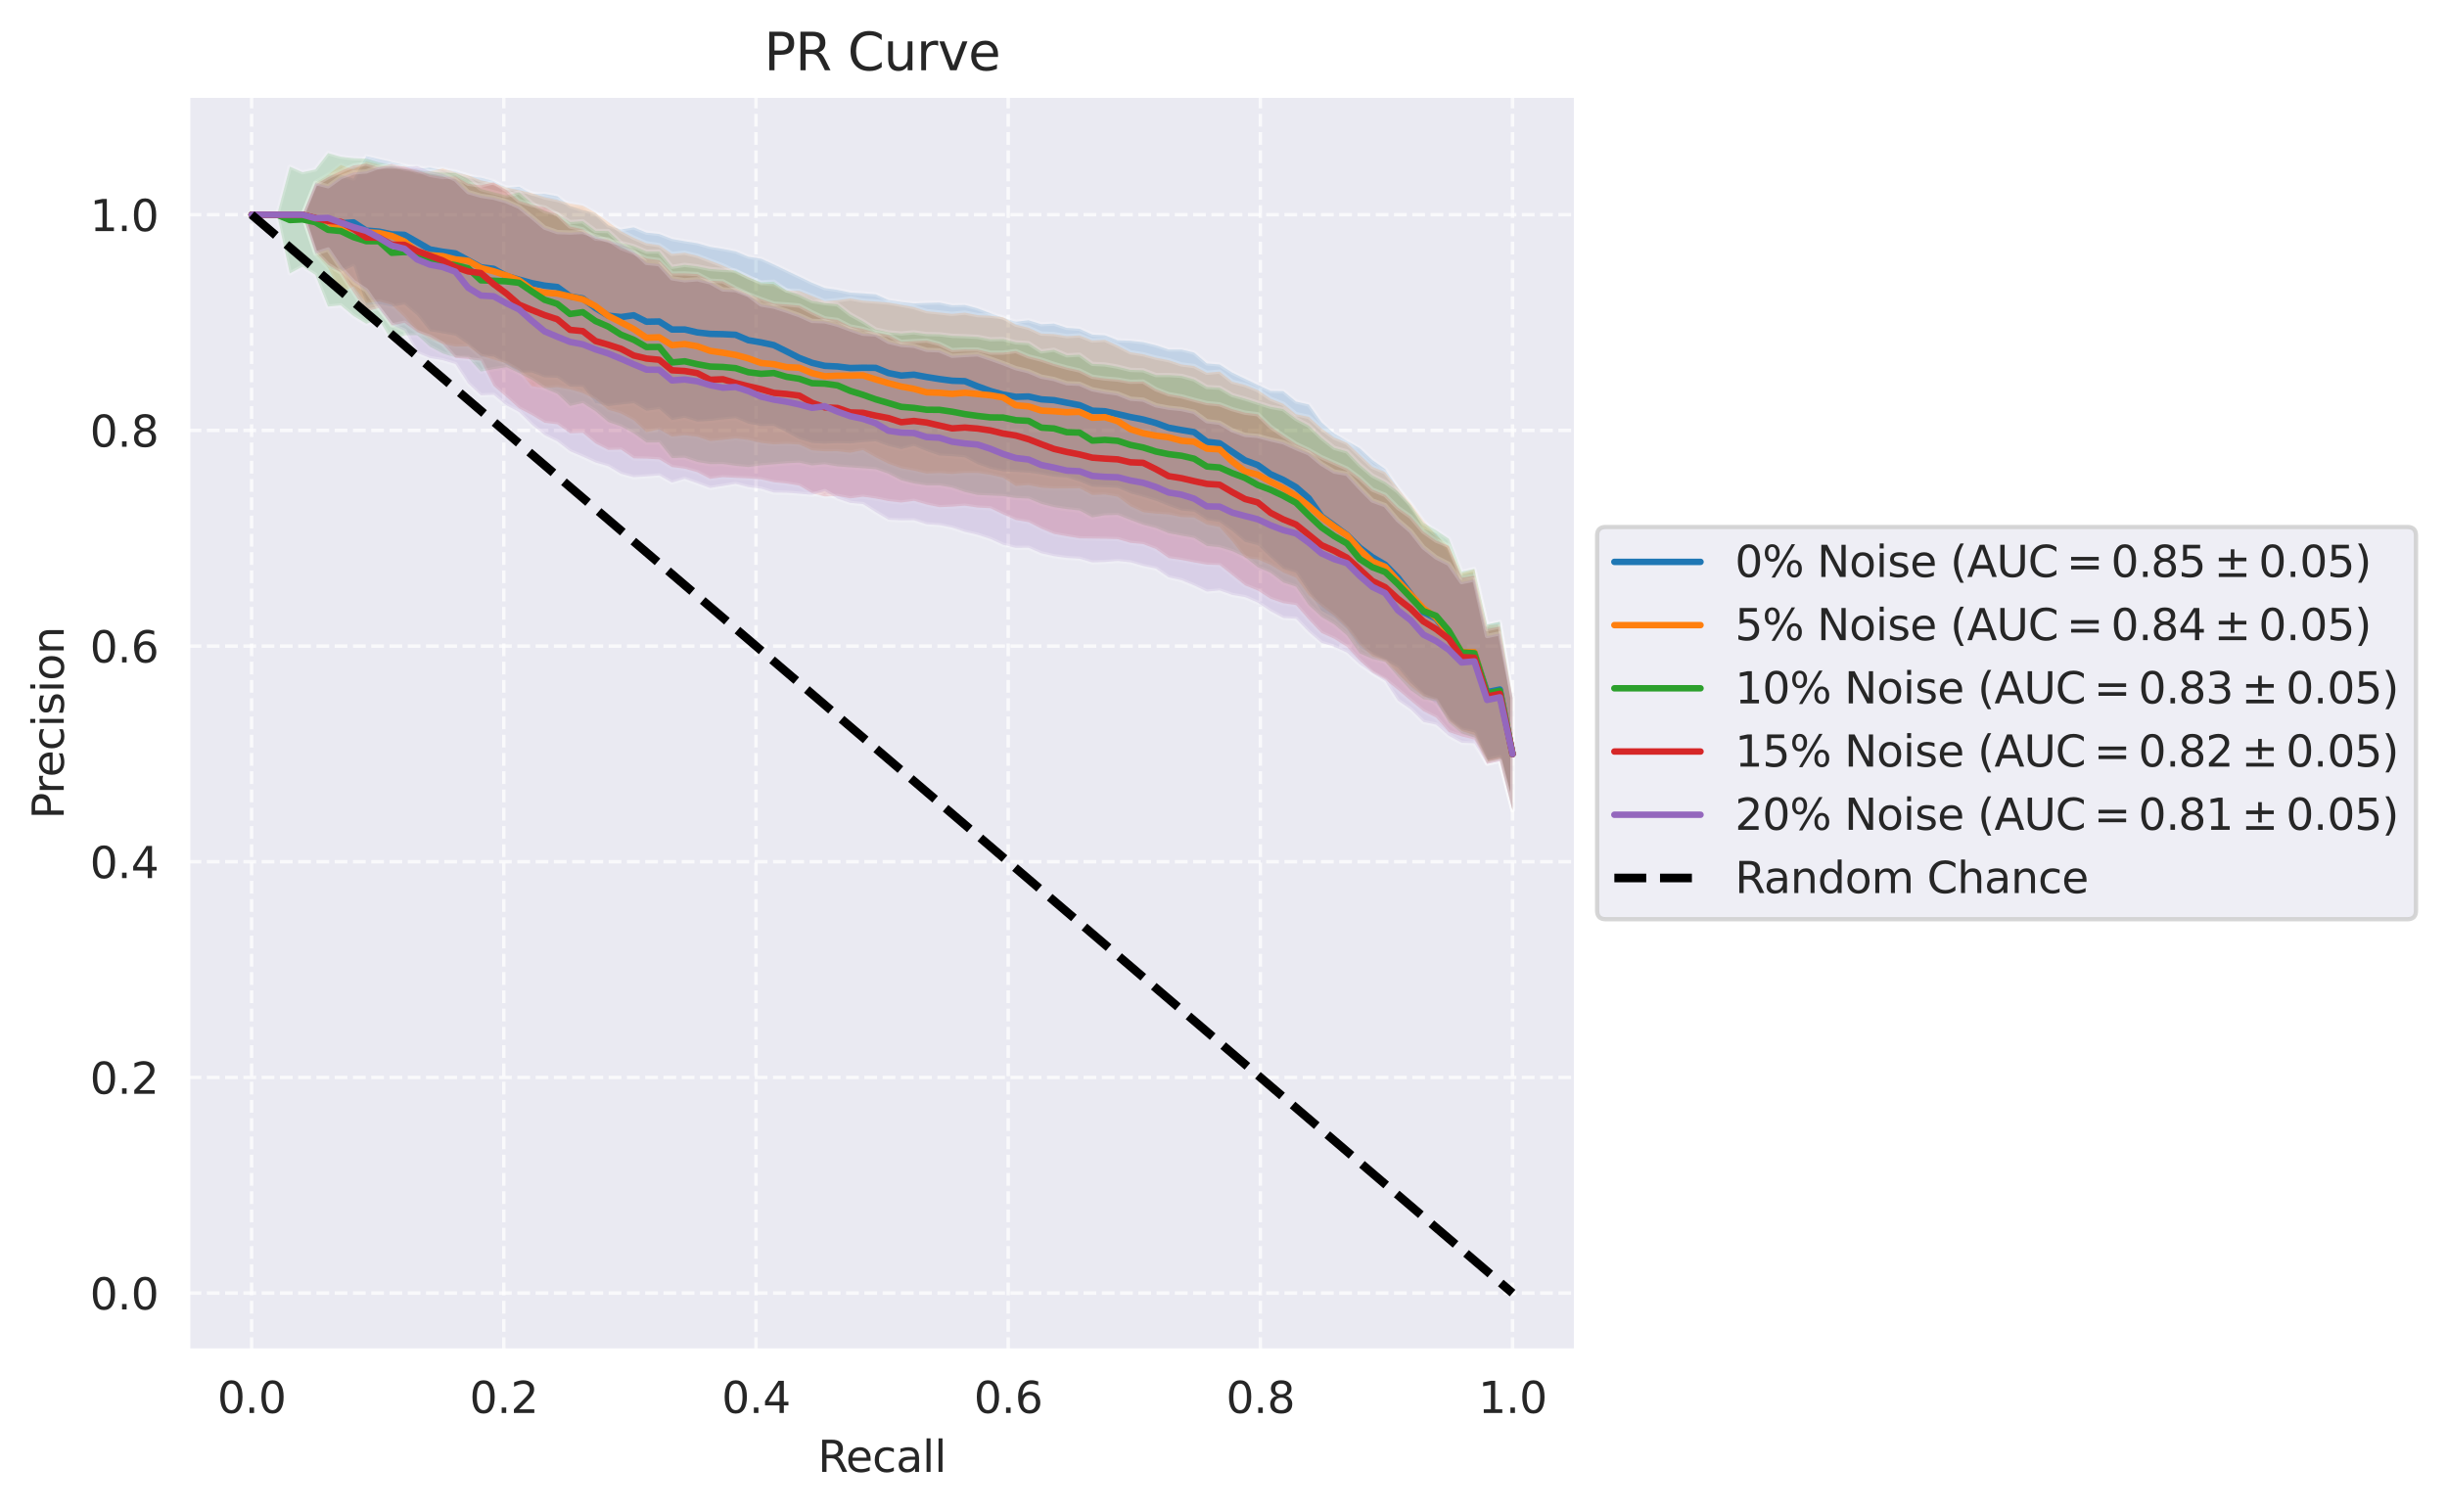 <?xml version="1.0" encoding="utf-8" standalone="no"?>
<!DOCTYPE svg PUBLIC "-//W3C//DTD SVG 1.1//EN"
  "http://www.w3.org/Graphics/SVG/1.1/DTD/svg11.dtd">
<svg xmlns:xlink="http://www.w3.org/1999/xlink" width="568.077pt" height="351.034pt" viewBox="0 0 568.077 351.034" xmlns="http://www.w3.org/2000/svg" version="1.1">
 <defs>
  <style type="text/css">*{stroke-linejoin: round; stroke-linecap: butt}</style>
 </defs>
 <g id="figure_1">
  <g id="patch_1">
   <path d="M 0 351.034 
L 568.077 351.034 
L 568.077 0 
L 0 0 
z
" style="fill: #ffffff"/>
  </g>
  <g id="axes_1">
   <g id="patch_2">
    <path d="M 43.781 313.478 
L 365.777 313.478 
L 365.777 22.318 
L 43.781 22.318 
z
" style="fill: #eaeaf2"/>
   </g>
   <g id="matplotlib.axis_1">
    <g id="xtick_1">
     <g id="line2d_1">
      <path d="M 58.417 313.478 
L 58.417 22.318 
" clip-path="url(#p5f4aad66ff)" style="fill: none; stroke-dasharray: 2.96,1.28; stroke-dashoffset: 0; stroke: #ffffff; stroke-opacity: 0.7; stroke-width: 0.8"/>
     </g>
     <g id="text_1">
      <!-- 0.0 -->
      <g style="fill: #262626" transform="translate(50.466 328.077) scale(0.1 -0.1)">
       <defs>
        <path id="DejaVuSans-30" d="M 2034 4250 
Q 1547 4250 1301 3770 
Q 1056 3291 1056 2328 
Q 1056 1369 1301 889 
Q 1547 409 2034 409 
Q 2525 409 2770 889 
Q 3016 1369 3016 2328 
Q 3016 3291 2770 3770 
Q 2525 4250 2034 4250 
z
M 2034 4750 
Q 2819 4750 3233 4129 
Q 3647 3509 3647 2328 
Q 3647 1150 3233 529 
Q 2819 -91 2034 -91 
Q 1250 -91 836 529 
Q 422 1150 422 2328 
Q 422 3509 836 4129 
Q 1250 4750 2034 4750 
z
" transform="scale(0.016)"/>
        <path id="DejaVuSans-2e" d="M 684 794 
L 1344 794 
L 1344 0 
L 684 0 
L 684 794 
z
" transform="scale(0.016)"/>
       </defs>
       <use xlink:href="#DejaVuSans-30"/>
       <use xlink:href="#DejaVuSans-2e" transform="translate(63.623 0)"/>
       <use xlink:href="#DejaVuSans-30" transform="translate(95.41 0)"/>
      </g>
     </g>
    </g>
    <g id="xtick_2">
     <g id="line2d_2">
      <path d="M 116.962 313.478 
L 116.962 22.318 
" clip-path="url(#p5f4aad66ff)" style="fill: none; stroke-dasharray: 2.96,1.28; stroke-dashoffset: 0; stroke: #ffffff; stroke-opacity: 0.7; stroke-width: 0.8"/>
     </g>
     <g id="text_2">
      <!-- 0.2 -->
      <g style="fill: #262626" transform="translate(109.011 328.077) scale(0.1 -0.1)">
       <defs>
        <path id="DejaVuSans-32" d="M 1228 531 
L 3431 531 
L 3431 0 
L 469 0 
L 469 531 
Q 828 903 1448 1529 
Q 2069 2156 2228 2338 
Q 2531 2678 2651 2914 
Q 2772 3150 2772 3378 
Q 2772 3750 2511 3984 
Q 2250 4219 1831 4219 
Q 1534 4219 1204 4116 
Q 875 4013 500 3803 
L 500 4441 
Q 881 4594 1212 4672 
Q 1544 4750 1819 4750 
Q 2544 4750 2975 4387 
Q 3406 4025 3406 3419 
Q 3406 3131 3298 2873 
Q 3191 2616 2906 2266 
Q 2828 2175 2409 1742 
Q 1991 1309 1228 531 
z
" transform="scale(0.016)"/>
       </defs>
       <use xlink:href="#DejaVuSans-30"/>
       <use xlink:href="#DejaVuSans-2e" transform="translate(63.623 0)"/>
       <use xlink:href="#DejaVuSans-32" transform="translate(95.41 0)"/>
      </g>
     </g>
    </g>
    <g id="xtick_3">
     <g id="line2d_3">
      <path d="M 175.507 313.478 
L 175.507 22.318 
" clip-path="url(#p5f4aad66ff)" style="fill: none; stroke-dasharray: 2.96,1.28; stroke-dashoffset: 0; stroke: #ffffff; stroke-opacity: 0.7; stroke-width: 0.8"/>
     </g>
     <g id="text_3">
      <!-- 0.4 -->
      <g style="fill: #262626" transform="translate(167.555 328.077) scale(0.1 -0.1)">
       <defs>
        <path id="DejaVuSans-34" d="M 2419 4116 
L 825 1625 
L 2419 1625 
L 2419 4116 
z
M 2253 4666 
L 3047 4666 
L 3047 1625 
L 3713 1625 
L 3713 1100 
L 3047 1100 
L 3047 0 
L 2419 0 
L 2419 1100 
L 313 1100 
L 313 1709 
L 2253 4666 
z
" transform="scale(0.016)"/>
       </defs>
       <use xlink:href="#DejaVuSans-30"/>
       <use xlink:href="#DejaVuSans-2e" transform="translate(63.623 0)"/>
       <use xlink:href="#DejaVuSans-34" transform="translate(95.41 0)"/>
      </g>
     </g>
    </g>
    <g id="xtick_4">
     <g id="line2d_4">
      <path d="M 234.052 313.478 
L 234.052 22.318 
" clip-path="url(#p5f4aad66ff)" style="fill: none; stroke-dasharray: 2.96,1.28; stroke-dashoffset: 0; stroke: #ffffff; stroke-opacity: 0.7; stroke-width: 0.8"/>
     </g>
     <g id="text_4">
      <!-- 0.6 -->
      <g style="fill: #262626" transform="translate(226.1 328.077) scale(0.1 -0.1)">
       <defs>
        <path id="DejaVuSans-36" d="M 2113 2584 
Q 1688 2584 1439 2293 
Q 1191 2003 1191 1497 
Q 1191 994 1439 701 
Q 1688 409 2113 409 
Q 2538 409 2786 701 
Q 3034 994 3034 1497 
Q 3034 2003 2786 2293 
Q 2538 2584 2113 2584 
z
M 3366 4563 
L 3366 3988 
Q 3128 4100 2886 4159 
Q 2644 4219 2406 4219 
Q 1781 4219 1451 3797 
Q 1122 3375 1075 2522 
Q 1259 2794 1537 2939 
Q 1816 3084 2150 3084 
Q 2853 3084 3261 2657 
Q 3669 2231 3669 1497 
Q 3669 778 3244 343 
Q 2819 -91 2113 -91 
Q 1303 -91 875 529 
Q 447 1150 447 2328 
Q 447 3434 972 4092 
Q 1497 4750 2381 4750 
Q 2619 4750 2861 4703 
Q 3103 4656 3366 4563 
z
" transform="scale(0.016)"/>
       </defs>
       <use xlink:href="#DejaVuSans-30"/>
       <use xlink:href="#DejaVuSans-2e" transform="translate(63.623 0)"/>
       <use xlink:href="#DejaVuSans-36" transform="translate(95.41 0)"/>
      </g>
     </g>
    </g>
    <g id="xtick_5">
     <g id="line2d_5">
      <path d="M 292.597 313.478 
L 292.597 22.318 
" clip-path="url(#p5f4aad66ff)" style="fill: none; stroke-dasharray: 2.96,1.28; stroke-dashoffset: 0; stroke: #ffffff; stroke-opacity: 0.7; stroke-width: 0.8"/>
     </g>
     <g id="text_5">
      <!-- 0.8 -->
      <g style="fill: #262626" transform="translate(284.645 328.077) scale(0.1 -0.1)">
       <defs>
        <path id="DejaVuSans-38" d="M 2034 2216 
Q 1584 2216 1326 1975 
Q 1069 1734 1069 1313 
Q 1069 891 1326 650 
Q 1584 409 2034 409 
Q 2484 409 2743 651 
Q 3003 894 3003 1313 
Q 3003 1734 2745 1975 
Q 2488 2216 2034 2216 
z
M 1403 2484 
Q 997 2584 770 2862 
Q 544 3141 544 3541 
Q 544 4100 942 4425 
Q 1341 4750 2034 4750 
Q 2731 4750 3128 4425 
Q 3525 4100 3525 3541 
Q 3525 3141 3298 2862 
Q 3072 2584 2669 2484 
Q 3125 2378 3379 2068 
Q 3634 1759 3634 1313 
Q 3634 634 3220 271 
Q 2806 -91 2034 -91 
Q 1263 -91 848 271 
Q 434 634 434 1313 
Q 434 1759 690 2068 
Q 947 2378 1403 2484 
z
M 1172 3481 
Q 1172 3119 1398 2916 
Q 1625 2713 2034 2713 
Q 2441 2713 2670 2916 
Q 2900 3119 2900 3481 
Q 2900 3844 2670 4047 
Q 2441 4250 2034 4250 
Q 1625 4250 1398 4047 
Q 1172 3844 1172 3481 
z
" transform="scale(0.016)"/>
       </defs>
       <use xlink:href="#DejaVuSans-30"/>
       <use xlink:href="#DejaVuSans-2e" transform="translate(63.623 0)"/>
       <use xlink:href="#DejaVuSans-38" transform="translate(95.41 0)"/>
      </g>
     </g>
    </g>
    <g id="xtick_6">
     <g id="line2d_6">
      <path d="M 351.141 313.478 
L 351.141 22.318 
" clip-path="url(#p5f4aad66ff)" style="fill: none; stroke-dasharray: 2.96,1.28; stroke-dashoffset: 0; stroke: #ffffff; stroke-opacity: 0.7; stroke-width: 0.8"/>
     </g>
     <g id="text_6">
      <!-- 1.0 -->
      <g style="fill: #262626" transform="translate(343.19 328.077) scale(0.1 -0.1)">
       <defs>
        <path id="DejaVuSans-31" d="M 794 531 
L 1825 531 
L 1825 4091 
L 703 3866 
L 703 4441 
L 1819 4666 
L 2450 4666 
L 2450 531 
L 3481 531 
L 3481 0 
L 794 0 
L 794 531 
z
" transform="scale(0.016)"/>
       </defs>
       <use xlink:href="#DejaVuSans-31"/>
       <use xlink:href="#DejaVuSans-2e" transform="translate(63.623 0)"/>
       <use xlink:href="#DejaVuSans-30" transform="translate(95.41 0)"/>
      </g>
     </g>
    </g>
    <g id="text_7">
     <!-- Recall -->
     <g style="fill: #262626" transform="translate(189.862 341.755) scale(0.1 -0.1)">
      <defs>
       <path id="DejaVuSans-52" d="M 2841 2188 
Q 3044 2119 3236 1894 
Q 3428 1669 3622 1275 
L 4263 0 
L 3584 0 
L 2988 1197 
Q 2756 1666 2539 1819 
Q 2322 1972 1947 1972 
L 1259 1972 
L 1259 0 
L 628 0 
L 628 4666 
L 2053 4666 
Q 2853 4666 3247 4331 
Q 3641 3997 3641 3322 
Q 3641 2881 3436 2590 
Q 3231 2300 2841 2188 
z
M 1259 4147 
L 1259 2491 
L 2053 2491 
Q 2509 2491 2742 2702 
Q 2975 2913 2975 3322 
Q 2975 3731 2742 3939 
Q 2509 4147 2053 4147 
L 1259 4147 
z
" transform="scale(0.016)"/>
       <path id="DejaVuSans-65" d="M 3597 1894 
L 3597 1613 
L 953 1613 
Q 991 1019 1311 708 
Q 1631 397 2203 397 
Q 2534 397 2845 478 
Q 3156 559 3463 722 
L 3463 178 
Q 3153 47 2828 -22 
Q 2503 -91 2169 -91 
Q 1331 -91 842 396 
Q 353 884 353 1716 
Q 353 2575 817 3079 
Q 1281 3584 2069 3584 
Q 2775 3584 3186 3129 
Q 3597 2675 3597 1894 
z
M 3022 2063 
Q 3016 2534 2758 2815 
Q 2500 3097 2075 3097 
Q 1594 3097 1305 2825 
Q 1016 2553 972 2059 
L 3022 2063 
z
" transform="scale(0.016)"/>
       <path id="DejaVuSans-63" d="M 3122 3366 
L 3122 2828 
Q 2878 2963 2633 3030 
Q 2388 3097 2138 3097 
Q 1578 3097 1268 2742 
Q 959 2388 959 1747 
Q 959 1106 1268 751 
Q 1578 397 2138 397 
Q 2388 397 2633 464 
Q 2878 531 3122 666 
L 3122 134 
Q 2881 22 2623 -34 
Q 2366 -91 2075 -91 
Q 1284 -91 818 406 
Q 353 903 353 1747 
Q 353 2603 823 3093 
Q 1294 3584 2113 3584 
Q 2378 3584 2631 3529 
Q 2884 3475 3122 3366 
z
" transform="scale(0.016)"/>
       <path id="DejaVuSans-61" d="M 2194 1759 
Q 1497 1759 1228 1600 
Q 959 1441 959 1056 
Q 959 750 1161 570 
Q 1363 391 1709 391 
Q 2188 391 2477 730 
Q 2766 1069 2766 1631 
L 2766 1759 
L 2194 1759 
z
M 3341 1997 
L 3341 0 
L 2766 0 
L 2766 531 
Q 2569 213 2275 61 
Q 1981 -91 1556 -91 
Q 1019 -91 701 211 
Q 384 513 384 1019 
Q 384 1609 779 1909 
Q 1175 2209 1959 2209 
L 2766 2209 
L 2766 2266 
Q 2766 2663 2505 2880 
Q 2244 3097 1772 3097 
Q 1472 3097 1187 3025 
Q 903 2953 641 2809 
L 641 3341 
Q 956 3463 1253 3523 
Q 1550 3584 1831 3584 
Q 2591 3584 2966 3190 
Q 3341 2797 3341 1997 
z
" transform="scale(0.016)"/>
       <path id="DejaVuSans-6c" d="M 603 4863 
L 1178 4863 
L 1178 0 
L 603 0 
L 603 4863 
z
" transform="scale(0.016)"/>
      </defs>
      <use xlink:href="#DejaVuSans-52"/>
      <use xlink:href="#DejaVuSans-65" transform="translate(64.982 0)"/>
      <use xlink:href="#DejaVuSans-63" transform="translate(126.506 0)"/>
      <use xlink:href="#DejaVuSans-61" transform="translate(181.486 0)"/>
      <use xlink:href="#DejaVuSans-6c" transform="translate(242.766 0)"/>
      <use xlink:href="#DejaVuSans-6c" transform="translate(270.549 0)"/>
     </g>
    </g>
   </g>
   <g id="matplotlib.axis_2">
    <g id="ytick_1">
     <g id="line2d_7">
      <path d="M 43.781 300.244 
L 365.777 300.244 
" clip-path="url(#p5f4aad66ff)" style="fill: none; stroke-dasharray: 2.96,1.28; stroke-dashoffset: 0; stroke: #ffffff; stroke-opacity: 0.7; stroke-width: 0.8"/>
     </g>
     <g id="text_8">
      <!-- 0.0 -->
      <g style="fill: #262626" transform="translate(20.878 304.043) scale(0.1 -0.1)">
       <use xlink:href="#DejaVuSans-30"/>
       <use xlink:href="#DejaVuSans-2e" transform="translate(63.623 0)"/>
       <use xlink:href="#DejaVuSans-30" transform="translate(95.41 0)"/>
      </g>
     </g>
    </g>
    <g id="ytick_2">
     <g id="line2d_8">
      <path d="M 43.781 250.166 
L 365.777 250.166 
" clip-path="url(#p5f4aad66ff)" style="fill: none; stroke-dasharray: 2.96,1.28; stroke-dashoffset: 0; stroke: #ffffff; stroke-opacity: 0.7; stroke-width: 0.8"/>
     </g>
     <g id="text_9">
      <!-- 0.2 -->
      <g style="fill: #262626" transform="translate(20.878 253.965) scale(0.1 -0.1)">
       <use xlink:href="#DejaVuSans-30"/>
       <use xlink:href="#DejaVuSans-2e" transform="translate(63.623 0)"/>
       <use xlink:href="#DejaVuSans-32" transform="translate(95.41 0)"/>
      </g>
     </g>
    </g>
    <g id="ytick_3">
     <g id="line2d_9">
      <path d="M 43.781 200.088 
L 365.777 200.088 
" clip-path="url(#p5f4aad66ff)" style="fill: none; stroke-dasharray: 2.96,1.28; stroke-dashoffset: 0; stroke: #ffffff; stroke-opacity: 0.7; stroke-width: 0.8"/>
     </g>
     <g id="text_10">
      <!-- 0.4 -->
      <g style="fill: #262626" transform="translate(20.878 203.888) scale(0.1 -0.1)">
       <use xlink:href="#DejaVuSans-30"/>
       <use xlink:href="#DejaVuSans-2e" transform="translate(63.623 0)"/>
       <use xlink:href="#DejaVuSans-34" transform="translate(95.41 0)"/>
      </g>
     </g>
    </g>
    <g id="ytick_4">
     <g id="line2d_10">
      <path d="M 43.781 150.011 
L 365.777 150.011 
" clip-path="url(#p5f4aad66ff)" style="fill: none; stroke-dasharray: 2.96,1.28; stroke-dashoffset: 0; stroke: #ffffff; stroke-opacity: 0.7; stroke-width: 0.8"/>
     </g>
     <g id="text_11">
      <!-- 0.6 -->
      <g style="fill: #262626" transform="translate(20.878 153.81) scale(0.1 -0.1)">
       <use xlink:href="#DejaVuSans-30"/>
       <use xlink:href="#DejaVuSans-2e" transform="translate(63.623 0)"/>
       <use xlink:href="#DejaVuSans-36" transform="translate(95.41 0)"/>
      </g>
     </g>
    </g>
    <g id="ytick_5">
     <g id="line2d_11">
      <path d="M 43.781 99.933 
L 365.777 99.933 
" clip-path="url(#p5f4aad66ff)" style="fill: none; stroke-dasharray: 2.96,1.28; stroke-dashoffset: 0; stroke: #ffffff; stroke-opacity: 0.7; stroke-width: 0.8"/>
     </g>
     <g id="text_12">
      <!-- 0.8 -->
      <g style="fill: #262626" transform="translate(20.878 103.732) scale(0.1 -0.1)">
       <use xlink:href="#DejaVuSans-30"/>
       <use xlink:href="#DejaVuSans-2e" transform="translate(63.623 0)"/>
       <use xlink:href="#DejaVuSans-38" transform="translate(95.41 0)"/>
      </g>
     </g>
    </g>
    <g id="ytick_6">
     <g id="line2d_12">
      <path d="M 43.781 49.855 
L 365.777 49.855 
" clip-path="url(#p5f4aad66ff)" style="fill: none; stroke-dasharray: 2.96,1.28; stroke-dashoffset: 0; stroke: #ffffff; stroke-opacity: 0.7; stroke-width: 0.8"/>
     </g>
     <g id="text_13">
      <!-- 1.0 -->
      <g style="fill: #262626" transform="translate(20.878 53.655) scale(0.1 -0.1)">
       <use xlink:href="#DejaVuSans-31"/>
       <use xlink:href="#DejaVuSans-2e" transform="translate(63.623 0)"/>
       <use xlink:href="#DejaVuSans-30" transform="translate(95.41 0)"/>
      </g>
     </g>
    </g>
    <g id="text_14">
     <!-- Precision -->
     <g style="fill: #262626" transform="translate(14.798 190.205) rotate(-90) scale(0.1 -0.1)">
      <defs>
       <path id="DejaVuSans-50" d="M 1259 4147 
L 1259 2394 
L 2053 2394 
Q 2494 2394 2734 2622 
Q 2975 2850 2975 3272 
Q 2975 3691 2734 3919 
Q 2494 4147 2053 4147 
L 1259 4147 
z
M 628 4666 
L 2053 4666 
Q 2838 4666 3239 4311 
Q 3641 3956 3641 3272 
Q 3641 2581 3239 2228 
Q 2838 1875 2053 1875 
L 1259 1875 
L 1259 0 
L 628 0 
L 628 4666 
z
" transform="scale(0.016)"/>
       <path id="DejaVuSans-72" d="M 2631 2963 
Q 2534 3019 2420 3045 
Q 2306 3072 2169 3072 
Q 1681 3072 1420 2755 
Q 1159 2438 1159 1844 
L 1159 0 
L 581 0 
L 581 3500 
L 1159 3500 
L 1159 2956 
Q 1341 3275 1631 3429 
Q 1922 3584 2338 3584 
Q 2397 3584 2469 3576 
Q 2541 3569 2628 3553 
L 2631 2963 
z
" transform="scale(0.016)"/>
       <path id="DejaVuSans-69" d="M 603 3500 
L 1178 3500 
L 1178 0 
L 603 0 
L 603 3500 
z
M 603 4863 
L 1178 4863 
L 1178 4134 
L 603 4134 
L 603 4863 
z
" transform="scale(0.016)"/>
       <path id="DejaVuSans-73" d="M 2834 3397 
L 2834 2853 
Q 2591 2978 2328 3040 
Q 2066 3103 1784 3103 
Q 1356 3103 1142 2972 
Q 928 2841 928 2578 
Q 928 2378 1081 2264 
Q 1234 2150 1697 2047 
L 1894 2003 
Q 2506 1872 2764 1633 
Q 3022 1394 3022 966 
Q 3022 478 2636 193 
Q 2250 -91 1575 -91 
Q 1294 -91 989 -36 
Q 684 19 347 128 
L 347 722 
Q 666 556 975 473 
Q 1284 391 1588 391 
Q 1994 391 2212 530 
Q 2431 669 2431 922 
Q 2431 1156 2273 1281 
Q 2116 1406 1581 1522 
L 1381 1569 
Q 847 1681 609 1914 
Q 372 2147 372 2553 
Q 372 3047 722 3315 
Q 1072 3584 1716 3584 
Q 2034 3584 2315 3537 
Q 2597 3491 2834 3397 
z
" transform="scale(0.016)"/>
       <path id="DejaVuSans-6f" d="M 1959 3097 
Q 1497 3097 1228 2736 
Q 959 2375 959 1747 
Q 959 1119 1226 758 
Q 1494 397 1959 397 
Q 2419 397 2687 759 
Q 2956 1122 2956 1747 
Q 2956 2369 2687 2733 
Q 2419 3097 1959 3097 
z
M 1959 3584 
Q 2709 3584 3137 3096 
Q 3566 2609 3566 1747 
Q 3566 888 3137 398 
Q 2709 -91 1959 -91 
Q 1206 -91 779 398 
Q 353 888 353 1747 
Q 353 2609 779 3096 
Q 1206 3584 1959 3584 
z
" transform="scale(0.016)"/>
       <path id="DejaVuSans-6e" d="M 3513 2113 
L 3513 0 
L 2938 0 
L 2938 2094 
Q 2938 2591 2744 2837 
Q 2550 3084 2163 3084 
Q 1697 3084 1428 2787 
Q 1159 2491 1159 1978 
L 1159 0 
L 581 0 
L 581 3500 
L 1159 3500 
L 1159 2956 
Q 1366 3272 1645 3428 
Q 1925 3584 2291 3584 
Q 2894 3584 3203 3211 
Q 3513 2838 3513 2113 
z
" transform="scale(0.016)"/>
      </defs>
      <use xlink:href="#DejaVuSans-50"/>
      <use xlink:href="#DejaVuSans-72" transform="translate(58.553 0)"/>
      <use xlink:href="#DejaVuSans-65" transform="translate(97.416 0)"/>
      <use xlink:href="#DejaVuSans-63" transform="translate(158.939 0)"/>
      <use xlink:href="#DejaVuSans-69" transform="translate(213.92 0)"/>
      <use xlink:href="#DejaVuSans-73" transform="translate(241.703 0)"/>
      <use xlink:href="#DejaVuSans-69" transform="translate(293.803 0)"/>
      <use xlink:href="#DejaVuSans-6f" transform="translate(321.586 0)"/>
      <use xlink:href="#DejaVuSans-6e" transform="translate(382.768 0)"/>
     </g>
    </g>
   </g>
   <g id="FillBetweenPolyCollection_1">
    <defs>
     <path id="maea2ce6aa1" d="M 58.417 -301.179 
L 58.417 -301.179 
L 61.374 -301.179 
L 64.331 -301.179 
L 67.288 -301.179 
L 70.245 -301.179 
L 73.201 -292.045 
L 76.158 -288.88 
L 79.115 -287.92 
L 82.072 -289.268 
L 85.029 -280.241 
L 87.986 -280.454 
L 90.942 -279.847 
L 93.899 -280.328 
L 96.856 -277.803 
L 99.813 -274.142 
L 102.77 -273.63 
L 105.726 -273.104 
L 108.683 -271.021 
L 111.64 -268.182 
L 114.597 -268.26 
L 117.554 -266.417 
L 120.51 -264.566 
L 123.467 -264.534 
L 126.424 -263.418 
L 129.381 -263.324 
L 132.338 -261.282 
L 135.294 -261.217 
L 138.251 -257.495 
L 141.208 -256.747 
L 144.165 -257.091 
L 147.122 -257.417 
L 150.078 -255.644 
L 153.035 -256.062 
L 155.992 -253.501 
L 158.949 -254.035 
L 161.906 -253.132 
L 164.862 -253.31 
L 167.819 -253.652 
L 170.776 -253.929 
L 173.733 -252.648 
L 176.69 -252.109 
L 179.647 -252.165 
L 182.603 -250.668 
L 185.56 -249.06 
L 188.517 -248.196 
L 191.474 -248.018 
L 194.431 -248.155 
L 197.387 -248.064 
L 200.344 -248.37 
L 203.301 -248.549 
L 206.258 -247.474 
L 209.215 -246.751 
L 212.171 -247.501 
L 215.128 -246.289 
L 218.085 -245.258 
L 221.042 -245.108 
L 223.999 -244.844 
L 226.955 -243.232 
L 229.912 -242.203 
L 232.869 -241.581 
L 235.826 -241.459 
L 238.783 -241.281 
L 241.739 -240.879 
L 244.696 -240.348 
L 247.653 -240.155 
L 250.61 -239.238 
L 253.567 -238.023 
L 256.523 -237.912 
L 259.48 -237.75 
L 262.437 -236.483 
L 265.394 -235.679 
L 268.351 -234.755 
L 271.308 -233.574 
L 274.264 -232.495 
L 277.221 -232.229 
L 280.178 -230.271 
L 283.135 -229.816 
L 286.092 -227.708 
L 289.048 -225.202 
L 292.005 -224.453 
L 294.962 -221.6 
L 297.919 -219.004 
L 300.876 -218.045 
L 303.832 -213.585 
L 306.789 -209.284 
L 309.746 -207.616 
L 312.703 -204.947 
L 315.66 -200.752 
L 318.616 -199.085 
L 321.573 -197.702 
L 324.53 -196.032 
L 327.487 -192.507 
L 330.444 -189.616 
L 333.4 -187.669 
L 336.357 -183.933 
L 339.314 -181.601 
L 342.271 -181.001 
L 345.228 -174.644 
L 348.184 -175.287 
L 351.141 -162.904 
L 351.141 -189.003 
L 351.141 -189.003 
L 348.184 -206.595 
L 345.228 -205.994 
L 342.271 -217.991 
L 339.314 -217.392 
L 336.357 -223.241 
L 333.4 -227.168 
L 330.444 -228.231 
L 327.487 -233.696 
L 324.53 -237.78 
L 321.573 -242.126 
L 318.616 -244.21 
L 315.66 -246.961 
L 312.703 -248.657 
L 309.746 -250.361 
L 306.789 -252.979 
L 303.832 -257.113 
L 300.876 -257.798 
L 297.919 -260.221 
L 294.962 -260.271 
L 292.005 -261.653 
L 289.048 -263.083 
L 286.092 -264.508 
L 283.135 -266.401 
L 280.178 -266.652 
L 277.221 -269.167 
L 274.264 -269.884 
L 271.308 -269.875 
L 268.351 -270.863 
L 265.394 -271.587 
L 262.437 -271.916 
L 259.48 -272.024 
L 256.523 -273.181 
L 253.567 -273.348 
L 250.61 -274.701 
L 247.653 -274.905 
L 244.696 -275.898 
L 241.739 -275.744 
L 238.783 -276.672 
L 235.826 -276.328 
L 232.869 -277.257 
L 229.912 -278.303 
L 226.955 -279.43 
L 223.999 -280.222 
L 221.042 -280.159 
L 218.085 -280.783 
L 215.128 -280.705 
L 212.171 -280.579 
L 209.215 -280.91 
L 206.258 -281.362 
L 203.301 -282.695 
L 200.344 -282.931 
L 197.387 -283.097 
L 194.431 -283.73 
L 191.474 -284.158 
L 188.517 -285.383 
L 185.56 -286.797 
L 182.603 -288.209 
L 179.647 -289.635 
L 176.69 -290.96 
L 173.733 -291.427 
L 170.776 -292.672 
L 167.819 -293.242 
L 164.862 -293.709 
L 161.906 -294.56 
L 158.949 -295.028 
L 155.992 -295.55 
L 153.035 -296.709 
L 150.078 -297.019 
L 147.122 -298.242 
L 144.165 -297.747 
L 141.208 -298.709 
L 138.251 -301.531 
L 135.294 -302.243 
L 132.338 -303.195 
L 129.381 -305.462 
L 126.424 -306.017 
L 123.467 -306.051 
L 120.51 -307.664 
L 117.554 -307.498 
L 114.597 -308.984 
L 111.64 -309.755 
L 108.683 -310.191 
L 105.726 -311.306 
L 102.77 -311.552 
L 99.813 -312.093 
L 96.856 -311.861 
L 93.899 -312.691 
L 90.942 -313.402 
L 87.986 -314.066 
L 85.029 -314.758 
L 82.072 -309.547 
L 79.115 -310.496 
L 76.158 -310.417 
L 73.201 -308.653 
L 70.245 -301.179 
L 67.288 -301.179 
L 64.331 -301.179 
L 61.374 -301.179 
L 58.417 -301.179 
z
" style="stroke: #ffffff; stroke-opacity: 0.2"/>
    </defs>
    <g clip-path="url(#p5f4aad66ff)">
     <use xlink:href="#maea2ce6aa1" x="0" y="351.034" style="fill: #1f77b4; fill-opacity: 0.2; stroke: #ffffff; stroke-opacity: 0.2"/>
    </g>
   </g>
   <g id="FillBetweenPolyCollection_2">
    <defs>
     <path id="mf89aaf5208" d="M 58.417 -301.179 
L 58.417 -301.179 
L 61.374 -301.179 
L 64.331 -301.179 
L 67.288 -301.179 
L 70.245 -301.179 
L 73.201 -292.045 
L 76.158 -288.88 
L 79.115 -282.872 
L 82.072 -284.592 
L 85.029 -280.682 
L 87.986 -281.071 
L 90.942 -280.238 
L 93.899 -277.429 
L 96.856 -274.087 
L 99.813 -272.327 
L 102.77 -271.204 
L 105.726 -270.576 
L 108.683 -270.622 
L 111.64 -268.449 
L 114.597 -267.556 
L 117.554 -266.659 
L 120.51 -264.971 
L 123.467 -261.377 
L 126.424 -260.918 
L 129.381 -261.14 
L 132.338 -260.628 
L 135.294 -259.779 
L 138.251 -258.286 
L 141.208 -255.894 
L 144.165 -255.026 
L 147.122 -253.441 
L 150.078 -250.695 
L 153.035 -251.343 
L 155.992 -249.681 
L 158.949 -249.97 
L 161.906 -249.631 
L 164.862 -248.638 
L 167.819 -248.895 
L 170.776 -249.248 
L 173.733 -248.888 
L 176.69 -248.216 
L 179.647 -247.862 
L 182.603 -247.986 
L 185.56 -247.812 
L 188.517 -246.475 
L 191.474 -246.248 
L 194.431 -246.264 
L 197.387 -245.914 
L 200.344 -246.529 
L 203.301 -244.852 
L 206.258 -243.357 
L 209.215 -242.308 
L 212.171 -241.768 
L 215.128 -241.081 
L 218.085 -241.202 
L 221.042 -240.995 
L 223.999 -241.24 
L 226.955 -241.226 
L 229.912 -240.797 
L 232.869 -240.119 
L 235.826 -238.201 
L 238.783 -238.397 
L 241.739 -237.797 
L 244.696 -237.615 
L 247.653 -237.635 
L 250.61 -237.675 
L 253.567 -236.101 
L 256.523 -236.205 
L 259.48 -235.705 
L 262.437 -233.498 
L 265.394 -232.113 
L 268.351 -231.776 
L 271.308 -231.59 
L 274.264 -230.969 
L 277.221 -230.905 
L 280.178 -229.228 
L 283.135 -228.664 
L 286.092 -225.326 
L 289.048 -221.504 
L 292.005 -221.145 
L 294.962 -219.887 
L 297.919 -218.12 
L 300.876 -216.894 
L 303.832 -212.831 
L 306.789 -210.288 
L 309.746 -208.07 
L 312.703 -205.233 
L 315.66 -201.357 
L 318.616 -198.632 
L 321.573 -197.435 
L 324.53 -194.592 
L 327.487 -191.76 
L 330.444 -189.399 
L 333.4 -188.477 
L 336.357 -183.646 
L 339.314 -181.303 
L 342.271 -180.361 
L 345.228 -173.846 
L 348.184 -174.667 
L 351.141 -162.904 
L 351.141 -189.003 
L 351.141 -189.003 
L 348.184 -206.016 
L 345.228 -205.848 
L 342.271 -218.853 
L 339.314 -217.997 
L 336.357 -224.113 
L 333.4 -226.781 
L 330.444 -230.148 
L 327.487 -234.2 
L 324.53 -237.683 
L 321.573 -241.392 
L 318.616 -242.643 
L 315.66 -245.423 
L 312.703 -248.213 
L 309.746 -249.412 
L 306.789 -251.558 
L 303.832 -254.241 
L 300.876 -254.86 
L 297.919 -257.277 
L 294.962 -258.46 
L 292.005 -260.455 
L 289.048 -261.646 
L 286.092 -262.405 
L 283.135 -264.746 
L 280.178 -264.486 
L 277.221 -266.039 
L 274.264 -266.421 
L 271.308 -267.402 
L 268.351 -267.976 
L 265.394 -268.776 
L 262.437 -269.243 
L 259.48 -270.763 
L 256.523 -272.126 
L 253.567 -271.98 
L 250.61 -273.146 
L 247.653 -272.985 
L 244.696 -273.469 
L 241.739 -273.596 
L 238.783 -274.934 
L 235.826 -275.656 
L 232.869 -277.378 
L 229.912 -277.715 
L 226.955 -277.854 
L 223.999 -278.442 
L 221.042 -278.16 
L 218.085 -278.471 
L 215.128 -278.775 
L 212.171 -279.721 
L 209.215 -280.256 
L 206.258 -280.771 
L 203.301 -281.022 
L 200.344 -281.233 
L 197.387 -281.74 
L 194.431 -281.335 
L 191.474 -281.103 
L 188.517 -282.321 
L 185.56 -283.483 
L 182.603 -283.599 
L 179.647 -285.085 
L 176.69 -285.264 
L 173.733 -286.758 
L 170.776 -288.004 
L 167.819 -289.375 
L 164.862 -290.504 
L 161.906 -291.635 
L 158.949 -292.348 
L 155.992 -292.091 
L 153.035 -294.102 
L 150.078 -294.552 
L 147.122 -295.824 
L 144.165 -297.371 
L 141.208 -299.483 
L 138.251 -301.617 
L 135.294 -303.285 
L 132.338 -303.76 
L 129.381 -304.606 
L 126.424 -305.223 
L 123.467 -306.193 
L 120.51 -306.881 
L 117.554 -307.481 
L 114.597 -308.529 
L 111.64 -309.135 
L 108.683 -310.322 
L 105.726 -311.032 
L 102.77 -311.908 
L 99.813 -311.258 
L 96.856 -311.05 
L 93.899 -312.476 
L 90.942 -312.266 
L 87.986 -312.781 
L 85.029 -313.532 
L 82.072 -311.638 
L 79.115 -312.719 
L 76.158 -310.417 
L 73.201 -308.653 
L 70.245 -301.179 
L 67.288 -301.179 
L 64.331 -301.179 
L 61.374 -301.179 
L 58.417 -301.179 
z
" style="stroke: #ffffff; stroke-opacity: 0.2"/>
    </defs>
    <g clip-path="url(#p5f4aad66ff)">
     <use xlink:href="#mf89aaf5208" x="0" y="351.034" style="fill: #ff7f0e; fill-opacity: 0.2; stroke: #ffffff; stroke-opacity: 0.2"/>
    </g>
   </g>
   <g id="FillBetweenPolyCollection_3">
    <defs>
     <path id="m8f3621d55e" d="M 58.417 -301.179 
L 58.417 -301.179 
L 61.374 -301.179 
L 64.331 -301.179 
L 67.288 -287.547 
L 70.245 -289.123 
L 73.201 -287.212 
L 76.158 -279.85 
L 79.115 -280.126 
L 82.072 -277.645 
L 85.029 -275.874 
L 87.986 -276.739 
L 90.942 -271.94 
L 93.899 -273.185 
L 96.856 -273.212 
L 99.813 -270.522 
L 102.77 -268.966 
L 105.726 -268.044 
L 108.683 -267.984 
L 111.64 -264.752 
L 114.597 -265.318 
L 117.554 -265.775 
L 120.51 -264.381 
L 123.467 -262.871 
L 126.424 -260.849 
L 129.381 -259.61 
L 132.338 -256.775 
L 135.294 -257.444 
L 138.251 -255.542 
L 141.208 -253.04 
L 144.165 -252.033 
L 147.122 -250.412 
L 150.078 -248.285 
L 153.035 -248.307 
L 155.992 -244.673 
L 158.949 -244.759 
L 161.906 -243.766 
L 164.862 -243.272 
L 167.819 -243.302 
L 170.776 -242.883 
L 173.733 -242.586 
L 176.69 -242.989 
L 179.647 -243.224 
L 182.603 -243.483 
L 185.56 -243.615 
L 188.517 -242.968 
L 191.474 -243.238 
L 194.431 -242.738 
L 197.387 -242.511 
L 200.344 -242.318 
L 203.301 -242.085 
L 206.258 -241.039 
L 209.215 -239.522 
L 212.171 -238.781 
L 215.128 -238.324 
L 218.085 -238.33 
L 221.042 -237.815 
L 223.999 -236.792 
L 226.955 -236.105 
L 229.912 -235.979 
L 232.869 -235.853 
L 235.826 -235.404 
L 238.783 -235.273 
L 241.739 -234.049 
L 244.696 -233.278 
L 247.653 -232.829 
L 250.61 -232.501 
L 253.567 -230.907 
L 256.523 -231.4 
L 259.48 -231.475 
L 262.437 -230.305 
L 265.394 -229.201 
L 268.351 -228.444 
L 271.308 -227.222 
L 274.264 -226.669 
L 277.221 -226.125 
L 280.178 -224.272 
L 283.135 -223.959 
L 286.092 -223.059 
L 289.048 -221.644 
L 292.005 -219.321 
L 294.962 -218.035 
L 297.919 -215.784 
L 300.876 -214.803 
L 303.832 -210.528 
L 306.789 -207.794 
L 309.746 -206.052 
L 312.703 -203.485 
L 315.66 -199.332 
L 318.616 -198.043 
L 321.573 -197.314 
L 324.53 -193.911 
L 327.487 -190.771 
L 330.444 -188.705 
L 333.4 -188.193 
L 336.357 -183.211 
L 339.314 -180.762 
L 342.271 -179.768 
L 345.228 -173.956 
L 348.184 -174.597 
L 351.141 -162.904 
L 351.141 -189.003 
L 351.141 -189.003 
L 348.184 -206.671 
L 345.228 -206.07 
L 342.271 -218.956 
L 339.314 -218.323 
L 336.357 -225.931 
L 333.4 -227.892 
L 330.444 -229.636 
L 327.487 -233.846 
L 324.53 -236.911 
L 321.573 -239.109 
L 318.616 -240.612 
L 315.66 -243.128 
L 312.703 -246.203 
L 309.746 -247.041 
L 306.789 -249.375 
L 303.832 -252.207 
L 300.876 -253.78 
L 297.919 -256.03 
L 294.962 -256.572 
L 292.005 -257.511 
L 289.048 -258.466 
L 286.092 -259.292 
L 283.135 -261.016 
L 280.178 -261.16 
L 277.221 -262.934 
L 274.264 -263.77 
L 271.308 -263.949 
L 268.351 -263.944 
L 265.394 -265.06 
L 262.437 -265.144 
L 259.48 -265.883 
L 256.523 -266.407 
L 253.567 -266.558 
L 250.61 -268.679 
L 247.653 -268.532 
L 244.696 -269.813 
L 241.739 -269.444 
L 238.783 -271.363 
L 235.826 -271.549 
L 232.869 -272.313 
L 229.912 -272.263 
L 226.955 -272.818 
L 223.999 -272.965 
L 221.042 -273.067 
L 218.085 -273.419 
L 215.128 -273.469 
L 212.171 -273.867 
L 209.215 -273.614 
L 206.258 -273.862 
L 203.301 -274.53 
L 200.344 -276.415 
L 197.387 -278.045 
L 194.431 -280.354 
L 191.474 -280.664 
L 188.517 -281.144 
L 185.56 -282.554 
L 182.603 -283.608 
L 179.647 -285.619 
L 176.69 -285.489 
L 173.733 -286.631 
L 170.776 -288.22 
L 167.819 -288.35 
L 164.862 -288.573 
L 161.906 -289.166 
L 158.949 -289.535 
L 155.992 -289.072 
L 153.035 -292.647 
L 150.078 -292.623 
L 147.122 -293.881 
L 144.165 -294.636 
L 141.208 -297.368 
L 138.251 -297.43 
L 135.294 -299.658 
L 132.338 -299.478 
L 129.381 -301.349 
L 126.424 -302 
L 123.467 -303.848 
L 120.51 -306.358 
L 117.554 -305.644 
L 114.597 -306.386 
L 111.64 -307.147 
L 108.683 -309.478 
L 105.726 -310.893 
L 102.77 -310.931 
L 99.813 -311.21 
L 96.856 -311.518 
L 93.899 -311.847 
L 90.942 -312.733 
L 87.986 -313.287 
L 85.029 -314.199 
L 82.072 -314.298 
L 79.115 -314.634 
L 76.158 -315.482 
L 73.201 -311.686 
L 70.245 -311.043 
L 67.288 -312.333 
L 64.331 -301.179 
L 61.374 -301.179 
L 58.417 -301.179 
z
" style="stroke: #ffffff; stroke-opacity: 0.2"/>
    </defs>
    <g clip-path="url(#p5f4aad66ff)">
     <use xlink:href="#m8f3621d55e" x="0" y="351.034" style="fill: #2ca02c; fill-opacity: 0.2; stroke: #ffffff; stroke-opacity: 0.2"/>
    </g>
   </g>
   <g id="FillBetweenPolyCollection_4">
    <defs>
     <path id="m6e3f189af8" d="M 58.417 -301.179 
L 58.417 -301.179 
L 61.374 -301.179 
L 64.331 -301.179 
L 67.288 -301.179 
L 70.245 -301.179 
L 73.201 -292.624 
L 76.158 -289.581 
L 79.115 -287.751 
L 82.072 -283.117 
L 85.029 -278.765 
L 87.986 -279.525 
L 90.942 -275.472 
L 93.899 -276.097 
L 96.856 -273.911 
L 99.813 -272.871 
L 102.77 -271.157 
L 105.726 -267.95 
L 108.683 -267.654 
L 111.64 -267.277 
L 114.597 -261.42 
L 117.554 -258.862 
L 120.51 -256.228 
L 123.467 -254.657 
L 126.424 -252.869 
L 129.381 -252.521 
L 132.338 -250.444 
L 135.294 -250.531 
L 138.251 -248.06 
L 141.208 -246.562 
L 144.165 -246.647 
L 147.122 -244.607 
L 150.078 -244.546 
L 153.035 -244.372 
L 155.992 -242.595 
L 158.949 -242.216 
L 161.906 -241.384 
L 164.862 -239.86 
L 167.819 -240.247 
L 170.776 -240.092 
L 173.733 -239.962 
L 176.69 -239.737 
L 179.647 -239.072 
L 182.603 -238.762 
L 185.56 -238.279 
L 188.517 -236.51 
L 191.474 -235.767 
L 194.431 -235.879 
L 197.387 -235.316 
L 200.344 -235.7 
L 203.301 -235.283 
L 206.258 -234.689 
L 209.215 -234.35 
L 212.171 -234.757 
L 215.128 -233.892 
L 218.085 -233.282 
L 221.042 -233.395 
L 223.999 -233.627 
L 226.955 -233.182 
L 229.912 -233.034 
L 232.869 -231.608 
L 235.826 -230.299 
L 238.783 -229.803 
L 241.739 -228.275 
L 244.696 -227.056 
L 247.653 -226.516 
L 250.61 -226.031 
L 253.567 -225.989 
L 256.523 -225.941 
L 259.48 -225.846 
L 262.437 -224.987 
L 265.394 -224.702 
L 268.351 -223.551 
L 271.308 -221.449 
L 274.264 -221.021 
L 277.221 -220.453 
L 280.178 -219.934 
L 283.135 -219.834 
L 286.092 -217.484 
L 289.048 -215.107 
L 292.005 -213.905 
L 294.962 -211.985 
L 297.919 -210.981 
L 300.876 -210.536 
L 303.832 -207.164 
L 306.789 -204.045 
L 309.746 -202.712 
L 312.703 -200.832 
L 315.66 -197.647 
L 318.616 -194.877 
L 321.573 -193.263 
L 324.53 -190.846 
L 327.487 -188.342 
L 330.444 -185.91 
L 333.4 -184.411 
L 336.357 -181.07 
L 339.314 -180.061 
L 342.271 -179.312 
L 345.228 -173.672 
L 348.184 -174.313 
L 351.141 -162.904 
L 351.141 -189.003 
L 351.141 -189.003 
L 348.184 -205.564 
L 345.228 -204.96 
L 342.271 -217.333 
L 339.314 -216.886 
L 336.357 -224.296 
L 333.4 -225.503 
L 330.444 -227.587 
L 327.487 -231.054 
L 324.53 -233.151 
L 321.573 -236.117 
L 318.616 -237.345 
L 315.66 -240.054 
L 312.703 -242.243 
L 309.746 -243.567 
L 306.789 -244.877 
L 303.832 -246.559 
L 300.876 -247.953 
L 297.919 -249.891 
L 294.962 -251.959 
L 292.005 -254.838 
L 289.048 -255.214 
L 286.092 -256.023 
L 283.135 -257.149 
L 280.178 -257.435 
L 277.221 -258.192 
L 274.264 -259.001 
L 271.308 -259.513 
L 268.351 -260.649 
L 265.394 -262.441 
L 262.437 -262.396 
L 259.48 -262.9 
L 256.523 -263.152 
L 253.567 -263.563 
L 250.61 -265.012 
L 247.653 -265.676 
L 244.696 -266.531 
L 241.739 -267.526 
L 238.783 -268.282 
L 235.826 -269.519 
L 232.869 -269.158 
L 229.912 -269.16 
L 226.955 -269.871 
L 223.999 -269.892 
L 221.042 -269.741 
L 218.085 -271.196 
L 215.128 -271.951 
L 212.171 -271.829 
L 209.215 -271.656 
L 206.258 -273.237 
L 203.301 -273.765 
L 200.344 -274.668 
L 197.387 -275.231 
L 194.431 -276.734 
L 191.474 -277.12 
L 188.517 -278.511 
L 185.56 -280.069 
L 182.603 -280.35 
L 179.647 -280.545 
L 176.69 -281.593 
L 173.733 -282.743 
L 170.776 -284.109 
L 167.819 -285.712 
L 164.862 -285.855 
L 161.906 -287.391 
L 158.949 -287.557 
L 155.992 -287.524 
L 153.035 -290.626 
L 150.078 -291.022 
L 147.122 -292.373 
L 144.165 -293.441 
L 141.208 -295.438 
L 138.251 -295.629 
L 135.294 -297.778 
L 132.338 -298.446 
L 129.381 -301.272 
L 126.424 -302.877 
L 123.467 -303.446 
L 120.51 -304.373 
L 117.554 -306.917 
L 114.597 -308.709 
L 111.64 -307.978 
L 108.683 -308.366 
L 105.726 -310.054 
L 102.77 -309.924 
L 99.813 -310.418 
L 96.856 -311.574 
L 93.899 -312.266 
L 90.942 -312.984 
L 87.986 -312.163 
L 85.029 -313.015 
L 82.072 -312.615 
L 79.115 -311.311 
L 76.158 -309.894 
L 73.201 -308.179 
L 70.245 -301.179 
L 67.288 -301.179 
L 64.331 -301.179 
L 61.374 -301.179 
L 58.417 -301.179 
z
" style="stroke: #ffffff; stroke-opacity: 0.2"/>
    </defs>
    <g clip-path="url(#p5f4aad66ff)">
     <use xlink:href="#m6e3f189af8" x="0" y="351.034" style="fill: #d62728; fill-opacity: 0.2; stroke: #ffffff; stroke-opacity: 0.2"/>
    </g>
   </g>
   <g id="FillBetweenPolyCollection_5">
    <defs>
     <path id="med31d6ed63" d="M 58.417 -301.179 
L 58.417 -301.179 
L 61.374 -301.179 
L 64.331 -301.179 
L 67.288 -301.179 
L 70.245 -301.179 
L 73.201 -292.16 
L 76.158 -293.111 
L 79.115 -288.781 
L 82.072 -285.585 
L 85.029 -283.629 
L 87.986 -279.349 
L 90.942 -275.618 
L 93.899 -274.257 
L 96.856 -269.106 
L 99.813 -267.896 
L 102.77 -267.395 
L 105.726 -266.518 
L 108.683 -262 
L 111.64 -259.242 
L 114.597 -259.364 
L 117.554 -256.939 
L 120.51 -255.36 
L 123.467 -252.423 
L 126.424 -250.01 
L 129.381 -248.549 
L 132.338 -246.263 
L 135.294 -245.003 
L 138.251 -243.646 
L 141.208 -242.776 
L 144.165 -241.019 
L 147.122 -240.232 
L 150.078 -240.418 
L 153.035 -240.661 
L 155.992 -238.987 
L 158.949 -239.867 
L 161.906 -238.804 
L 164.862 -237.736 
L 167.819 -238.196 
L 170.776 -238.687 
L 173.733 -237.935 
L 176.69 -237.558 
L 179.647 -236.658 
L 182.603 -236.629 
L 185.56 -236.402 
L 188.517 -236.14 
L 191.474 -237.011 
L 194.431 -235.277 
L 197.387 -234.26 
L 200.344 -234 
L 203.301 -232.126 
L 206.258 -230.356 
L 209.215 -230.22 
L 212.171 -230.253 
L 215.128 -229.296 
L 218.085 -229.113 
L 221.042 -228.539 
L 223.999 -227.545 
L 226.955 -226.859 
L 229.912 -225.898 
L 232.869 -224.54 
L 235.826 -223.824 
L 238.783 -223.852 
L 241.739 -222.564 
L 244.696 -221.897 
L 247.653 -221.486 
L 250.61 -221.307 
L 253.567 -220.445 
L 256.523 -220.544 
L 259.48 -220.787 
L 262.437 -220.474 
L 265.394 -219.627 
L 268.351 -219.013 
L 271.308 -216.977 
L 274.264 -216.325 
L 277.221 -215.099 
L 280.178 -213.676 
L 283.135 -213.942 
L 286.092 -212.889 
L 289.048 -212.389 
L 292.005 -211.109 
L 294.962 -209.129 
L 297.919 -207.541 
L 300.876 -207.372 
L 303.832 -204.301 
L 306.789 -201.765 
L 309.746 -200.861 
L 312.703 -199.517 
L 315.66 -196.81 
L 318.616 -194.693 
L 321.573 -192.896 
L 324.53 -188.367 
L 327.487 -186.34 
L 330.444 -183.402 
L 333.4 -182.772 
L 336.357 -180.187 
L 339.314 -178.564 
L 342.271 -178.456 
L 345.228 -173.666 
L 348.184 -174.309 
L 351.141 -162.904 
L 351.141 -189.003 
L 351.141 -189.003 
L 348.184 -203.962 
L 345.228 -203.355 
L 342.271 -216.484 
L 339.314 -215.861 
L 336.357 -220.112 
L 333.4 -221.618 
L 330.444 -223.963 
L 327.487 -227.726 
L 324.53 -230.271 
L 321.573 -233.74 
L 318.616 -234.813 
L 315.66 -237.814 
L 312.703 -241.021 
L 309.746 -241.55 
L 306.789 -243.344 
L 303.832 -245.787 
L 300.876 -246.982 
L 297.919 -248.345 
L 294.962 -249.015 
L 292.005 -249.807 
L 289.048 -250.059 
L 286.092 -251.133 
L 283.135 -252.865 
L 280.178 -253.247 
L 277.221 -255.409 
L 274.264 -256.059 
L 271.308 -256.367 
L 268.351 -256.924 
L 265.394 -258.239 
L 262.437 -258.467 
L 259.48 -259.658 
L 256.523 -260.082 
L 253.567 -260.639 
L 250.61 -261.921 
L 247.653 -262.042 
L 244.696 -263.027 
L 241.739 -263.579 
L 238.783 -264.827 
L 235.826 -265.551 
L 232.869 -266.721 
L 229.912 -267.773 
L 226.955 -268.754 
L 223.999 -268.599 
L 221.042 -268.414 
L 218.085 -269.678 
L 215.128 -269.796 
L 212.171 -270.732 
L 209.215 -270.959 
L 206.258 -271.676 
L 203.301 -273.378 
L 200.344 -273.551 
L 197.387 -274.549 
L 194.431 -275.644 
L 191.474 -276.41 
L 188.517 -276.525 
L 185.56 -277.847 
L 182.603 -278.886 
L 179.647 -279.826 
L 176.69 -280.321 
L 173.733 -282.519 
L 170.776 -283.678 
L 167.819 -283.837 
L 164.862 -285.481 
L 161.906 -286.188 
L 158.949 -285.959 
L 155.992 -286.419 
L 153.035 -289.68 
L 150.078 -289.998 
L 147.122 -292.666 
L 144.165 -294.44 
L 141.208 -295.149 
L 138.251 -296.17 
L 135.294 -297.181 
L 132.338 -297.04 
L 129.381 -297.147 
L 126.424 -298.194 
L 123.467 -300.674 
L 120.51 -303.017 
L 117.554 -304.309 
L 114.597 -305.134 
L 111.64 -305.584 
L 108.683 -306.45 
L 105.726 -309.365 
L 102.77 -310.663 
L 99.813 -311.269 
L 96.856 -312.453 
L 93.899 -312.285 
L 90.942 -312.409 
L 87.986 -312.307 
L 85.029 -311.225 
L 82.072 -310.987 
L 79.115 -309.888 
L 76.158 -307.78 
L 73.201 -308.558 
L 70.245 -301.179 
L 67.288 -301.179 
L 64.331 -301.179 
L 61.374 -301.179 
L 58.417 -301.179 
z
" style="stroke: #ffffff; stroke-opacity: 0.2"/>
    </defs>
    <g clip-path="url(#p5f4aad66ff)">
     <use xlink:href="#med31d6ed63" x="0" y="351.034" style="fill: #9467bd; fill-opacity: 0.2; stroke: #ffffff; stroke-opacity: 0.2"/>
    </g>
   </g>
   <g id="line2d_13">
    <path d="M 58.417 49.855 
L 61.374 49.855 
L 64.331 49.855 
L 67.288 49.855 
L 70.245 49.855 
L 73.201 50.686 
L 76.158 51.385 
L 79.115 51.826 
L 82.072 51.627 
L 85.029 53.535 
L 87.986 53.774 
L 90.942 54.41 
L 93.899 54.525 
L 96.856 56.202 
L 99.813 57.917 
L 102.77 58.443 
L 105.726 58.829 
L 108.683 60.428 
L 111.64 62.066 
L 114.597 62.412 
L 117.554 64.077 
L 120.51 64.919 
L 123.467 65.742 
L 126.424 66.317 
L 129.381 66.642 
L 132.338 68.796 
L 135.294 69.304 
L 138.251 71.521 
L 141.208 73.306 
L 144.165 73.616 
L 147.122 73.205 
L 150.078 74.703 
L 153.035 74.649 
L 155.992 76.509 
L 158.949 76.503 
L 161.906 77.188 
L 164.862 77.525 
L 167.819 77.587 
L 170.776 77.734 
L 173.733 78.997 
L 176.69 79.5 
L 179.647 80.134 
L 182.603 81.596 
L 185.56 83.106 
L 188.517 84.245 
L 191.474 84.946 
L 194.431 85.092 
L 197.387 85.454 
L 200.344 85.384 
L 203.301 85.413 
L 206.258 86.616 
L 209.215 87.204 
L 212.171 86.995 
L 215.128 87.537 
L 218.085 88.014 
L 221.042 88.401 
L 223.999 88.502 
L 226.955 89.704 
L 229.912 90.781 
L 232.869 91.616 
L 235.826 92.141 
L 238.783 92.058 
L 241.739 92.723 
L 244.696 92.912 
L 247.653 93.504 
L 250.61 94.065 
L 253.567 95.349 
L 256.523 95.488 
L 259.48 96.147 
L 262.437 96.835 
L 265.394 97.401 
L 268.351 98.225 
L 271.308 99.31 
L 274.264 99.845 
L 277.221 100.336 
L 280.178 102.573 
L 283.135 102.926 
L 286.092 104.926 
L 289.048 106.892 
L 292.005 107.982 
L 294.962 110.099 
L 297.919 111.422 
L 300.876 113.113 
L 303.832 115.686 
L 306.789 119.902 
L 309.746 122.046 
L 312.703 124.232 
L 315.66 127.178 
L 318.616 129.387 
L 321.573 131.121 
L 324.53 134.129 
L 327.487 137.933 
L 330.444 142.111 
L 333.4 143.616 
L 336.357 147.447 
L 339.314 151.538 
L 342.271 151.538 
L 345.228 160.715 
L 348.184 160.094 
L 351.141 175.081 
" clip-path="url(#p5f4aad66ff)" style="fill: none; stroke: #1f77b4; stroke-width: 1.5; stroke-linecap: round"/>
   </g>
   <g id="line2d_14">
    <path d="M 58.417 49.855 
L 61.374 49.855 
L 64.331 49.855 
L 67.288 49.855 
L 70.245 49.855 
L 73.201 50.686 
L 76.158 51.385 
L 79.115 53.239 
L 82.072 52.919 
L 85.029 53.927 
L 87.986 54.108 
L 90.942 54.782 
L 93.899 56.082 
L 96.856 58.466 
L 99.813 59.242 
L 102.77 59.478 
L 105.726 60.231 
L 108.683 60.562 
L 111.64 62.242 
L 114.597 62.992 
L 117.554 63.965 
L 120.51 65.108 
L 123.467 67.249 
L 126.424 67.964 
L 129.381 68.161 
L 132.338 68.841 
L 135.294 69.502 
L 138.251 71.083 
L 141.208 73.346 
L 144.165 74.836 
L 147.122 76.402 
L 150.078 78.411 
L 153.035 78.312 
L 155.992 80.149 
L 158.949 79.875 
L 161.906 80.402 
L 164.862 81.463 
L 167.819 81.899 
L 170.776 82.408 
L 173.733 83.211 
L 176.69 84.294 
L 179.647 84.561 
L 182.603 85.242 
L 185.56 85.387 
L 188.517 86.636 
L 191.474 87.359 
L 194.431 87.235 
L 197.387 87.208 
L 200.344 87.153 
L 203.301 88.098 
L 206.258 88.971 
L 209.215 89.752 
L 212.171 90.29 
L 215.128 91.106 
L 218.085 91.198 
L 221.042 91.457 
L 223.999 91.193 
L 226.955 91.494 
L 229.912 91.778 
L 232.869 92.286 
L 235.826 94.106 
L 238.783 94.369 
L 241.739 95.338 
L 244.696 95.492 
L 247.653 95.724 
L 250.61 95.624 
L 253.567 96.994 
L 256.523 96.869 
L 259.48 97.8 
L 262.437 99.664 
L 265.394 100.59 
L 268.351 101.158 
L 271.308 101.538 
L 274.264 102.339 
L 277.221 102.562 
L 280.178 104.177 
L 283.135 104.329 
L 286.092 107.169 
L 289.048 109.46 
L 292.005 110.234 
L 294.962 111.861 
L 297.919 113.336 
L 300.876 115.157 
L 303.832 117.499 
L 306.789 120.112 
L 309.746 122.294 
L 312.703 124.311 
L 315.66 127.644 
L 318.616 130.397 
L 321.573 131.621 
L 324.53 134.897 
L 327.487 138.054 
L 330.444 141.261 
L 333.4 143.405 
L 336.357 147.155 
L 339.314 151.384 
L 342.271 151.428 
L 345.228 161.188 
L 348.184 160.693 
L 351.141 175.081 
" clip-path="url(#p5f4aad66ff)" style="fill: none; stroke: #ff7f0e; stroke-width: 1.5; stroke-linecap: round"/>
   </g>
   <g id="line2d_15">
    <path d="M 58.417 49.855 
L 61.374 49.855 
L 64.331 49.855 
L 67.288 51.095 
L 70.245 50.951 
L 73.201 51.586 
L 76.158 53.368 
L 79.115 53.654 
L 82.072 55.063 
L 85.029 55.998 
L 87.986 56.021 
L 90.942 58.698 
L 93.899 58.518 
L 96.856 58.669 
L 99.813 60.168 
L 102.77 61.086 
L 105.726 61.566 
L 108.683 62.303 
L 111.64 65.085 
L 114.597 65.183 
L 117.554 65.325 
L 120.51 65.665 
L 123.467 67.675 
L 126.424 69.61 
L 129.381 70.555 
L 132.338 72.908 
L 135.294 72.484 
L 138.251 74.549 
L 141.208 75.831 
L 144.165 77.7 
L 147.122 78.888 
L 150.078 80.58 
L 153.035 80.557 
L 155.992 84.161 
L 158.949 83.887 
L 161.906 84.568 
L 164.862 85.112 
L 167.819 85.209 
L 170.776 85.483 
L 173.733 86.426 
L 176.69 86.796 
L 179.647 86.613 
L 182.603 87.489 
L 185.56 87.95 
L 188.517 88.979 
L 191.474 89.083 
L 194.431 89.488 
L 197.387 90.756 
L 200.344 91.668 
L 203.301 92.727 
L 206.258 93.584 
L 209.215 94.466 
L 212.171 94.71 
L 215.128 95.138 
L 218.085 95.16 
L 221.042 95.593 
L 223.999 96.156 
L 226.955 96.573 
L 229.912 96.913 
L 232.869 96.951 
L 235.826 97.558 
L 238.783 97.716 
L 241.739 99.288 
L 244.696 99.489 
L 247.653 100.354 
L 250.61 100.444 
L 253.567 102.302 
L 256.523 102.131 
L 259.48 102.355 
L 262.437 103.31 
L 265.394 103.904 
L 268.351 104.84 
L 271.308 105.449 
L 274.264 105.815 
L 277.221 106.505 
L 280.178 108.318 
L 283.135 108.547 
L 286.092 109.859 
L 289.048 110.979 
L 292.005 112.618 
L 294.962 113.731 
L 297.919 115.127 
L 300.876 116.743 
L 303.832 119.667 
L 306.789 122.45 
L 309.746 124.488 
L 312.703 126.19 
L 315.66 129.804 
L 318.616 131.707 
L 321.573 132.823 
L 324.53 135.624 
L 327.487 138.726 
L 330.444 141.864 
L 333.4 142.992 
L 336.357 146.464 
L 339.314 151.492 
L 342.271 151.673 
L 345.228 161.021 
L 348.184 160.4 
L 351.141 175.081 
" clip-path="url(#p5f4aad66ff)" style="fill: none; stroke: #2ca02c; stroke-width: 1.5; stroke-linecap: round"/>
   </g>
   <g id="line2d_16">
    <path d="M 58.417 49.855 
L 61.374 49.855 
L 64.331 49.855 
L 67.288 49.855 
L 70.245 49.855 
L 73.201 50.633 
L 76.158 51.297 
L 79.115 51.503 
L 82.072 53.169 
L 85.029 55.144 
L 87.986 55.19 
L 90.942 56.807 
L 93.899 56.853 
L 96.856 58.292 
L 99.813 59.39 
L 102.77 60.494 
L 105.726 62.032 
L 108.683 63.024 
L 111.64 63.407 
L 114.597 65.97 
L 117.554 68.145 
L 120.51 70.734 
L 123.467 71.983 
L 126.424 73.162 
L 129.381 74.138 
L 132.338 76.589 
L 135.294 76.88 
L 138.251 79.19 
L 141.208 80.034 
L 144.165 80.99 
L 147.122 82.544 
L 150.078 83.25 
L 153.035 83.535 
L 155.992 85.975 
L 158.949 86.148 
L 161.906 86.647 
L 164.862 88.177 
L 167.819 88.055 
L 170.776 88.934 
L 173.733 89.682 
L 176.69 90.369 
L 179.647 91.225 
L 182.603 91.478 
L 185.56 91.86 
L 188.517 93.524 
L 191.474 94.591 
L 194.431 94.728 
L 197.387 95.761 
L 200.344 95.851 
L 203.301 96.51 
L 206.258 97.071 
L 209.215 98.032 
L 212.171 97.742 
L 215.128 98.113 
L 218.085 98.796 
L 221.042 99.467 
L 223.999 99.275 
L 226.955 99.508 
L 229.912 99.937 
L 232.869 100.651 
L 235.826 101.125 
L 238.783 101.992 
L 241.739 103.134 
L 244.696 104.241 
L 247.653 104.938 
L 250.61 105.513 
L 253.567 106.258 
L 256.523 106.488 
L 259.48 106.662 
L 262.437 107.343 
L 265.394 107.463 
L 268.351 108.934 
L 271.308 110.554 
L 274.264 111.024 
L 277.221 111.712 
L 280.178 112.349 
L 283.135 112.543 
L 286.092 114.281 
L 289.048 115.874 
L 292.005 116.663 
L 294.962 119.062 
L 297.919 120.598 
L 300.876 121.79 
L 303.832 124.173 
L 306.789 126.573 
L 309.746 127.895 
L 312.703 129.497 
L 315.66 132.184 
L 318.616 134.923 
L 321.573 136.344 
L 324.53 139.036 
L 327.487 141.337 
L 330.444 144.286 
L 333.4 146.078 
L 336.357 148.351 
L 339.314 152.561 
L 342.271 152.712 
L 345.228 161.719 
L 348.184 161.096 
L 351.141 175.081 
" clip-path="url(#p5f4aad66ff)" style="fill: none; stroke: #d62728; stroke-width: 1.5; stroke-linecap: round"/>
   </g>
   <g id="line2d_17">
    <path d="M 58.417 49.855 
L 61.374 49.855 
L 64.331 49.855 
L 67.288 49.855 
L 70.245 49.855 
L 73.201 50.675 
L 76.158 50.589 
L 79.115 51.7 
L 82.072 52.749 
L 85.029 53.607 
L 87.986 55.206 
L 90.942 57.021 
L 93.899 57.764 
L 96.856 60.255 
L 99.813 61.452 
L 102.77 62.005 
L 105.726 63.093 
L 108.683 66.809 
L 111.64 68.621 
L 114.597 68.786 
L 117.554 70.41 
L 120.51 71.846 
L 123.467 74.486 
L 126.424 76.933 
L 129.381 78.187 
L 132.338 79.383 
L 135.294 79.942 
L 138.251 81.126 
L 141.208 82.072 
L 144.165 83.305 
L 147.122 84.586 
L 150.078 85.826 
L 153.035 85.864 
L 155.992 88.331 
L 158.949 88.121 
L 161.906 88.539 
L 164.862 89.426 
L 167.819 90.018 
L 170.776 89.852 
L 173.733 90.807 
L 176.69 92.095 
L 179.647 92.793 
L 182.603 93.277 
L 185.56 93.91 
L 188.517 94.702 
L 191.474 94.324 
L 194.431 95.574 
L 197.387 96.63 
L 200.344 97.259 
L 203.301 98.283 
L 206.258 100.018 
L 209.215 100.445 
L 212.171 100.542 
L 215.128 101.488 
L 218.085 101.639 
L 221.042 102.558 
L 223.999 102.962 
L 226.955 103.228 
L 229.912 104.199 
L 232.869 105.403 
L 235.826 106.347 
L 238.783 106.695 
L 241.739 107.963 
L 244.696 108.572 
L 247.653 109.27 
L 250.61 109.421 
L 253.567 110.493 
L 256.523 110.721 
L 259.48 110.812 
L 262.437 111.564 
L 265.394 112.101 
L 268.351 113.066 
L 271.308 114.363 
L 274.264 114.842 
L 277.221 115.78 
L 280.178 117.573 
L 283.135 117.631 
L 286.092 119.023 
L 289.048 119.81 
L 292.005 120.576 
L 294.962 121.962 
L 297.919 123.091 
L 300.876 123.858 
L 303.832 125.991 
L 306.789 128.48 
L 309.746 129.829 
L 312.703 130.765 
L 315.66 133.722 
L 318.616 136.282 
L 321.573 137.717 
L 324.53 141.715 
L 327.487 144.001 
L 330.444 147.352 
L 333.4 148.839 
L 336.357 150.885 
L 339.314 153.822 
L 342.271 153.565 
L 345.228 162.524 
L 348.184 161.899 
L 351.141 175.081 
" clip-path="url(#p5f4aad66ff)" style="fill: none; stroke: #9467bd; stroke-width: 1.5; stroke-linecap: round"/>
   </g>
   <g id="line2d_18">
    <path d="M 58.417 49.855 
L 351.141 300.244 
" clip-path="url(#p5f4aad66ff)" style="fill: none; stroke-dasharray: 7.4,3.2; stroke-dashoffset: 0; stroke: #000000; stroke-width: 2"/>
   </g>
   <g id="patch_3">
    <path d="M 43.781 313.478 
L 43.781 22.318 
" style="fill: none; stroke: #ffffff; stroke-width: 0.8; stroke-linejoin: miter; stroke-linecap: square"/>
   </g>
   <g id="patch_4">
    <path d="M 365.777 313.478 
L 365.777 22.318 
" style="fill: none; stroke: #ffffff; stroke-width: 0.8; stroke-linejoin: miter; stroke-linecap: square"/>
   </g>
   <g id="patch_5">
    <path d="M 43.781 313.478 
L 365.777 313.478 
" style="fill: none; stroke: #ffffff; stroke-width: 0.8; stroke-linejoin: miter; stroke-linecap: square"/>
   </g>
   <g id="patch_6">
    <path d="M 43.781 22.318 
L 365.777 22.318 
" style="fill: none; stroke: #ffffff; stroke-width: 0.8; stroke-linejoin: miter; stroke-linecap: square"/>
   </g>
   <g id="text_15">
    <!-- PR Curve -->
    <g style="fill: #262626" transform="translate(177.384 16.318) scale(0.12 -0.12)">
     <defs>
      <path id="DejaVuSans-20" transform="scale(0.016)"/>
      <path id="DejaVuSans-43" d="M 4122 4306 
L 4122 3641 
Q 3803 3938 3442 4084 
Q 3081 4231 2675 4231 
Q 1875 4231 1450 3742 
Q 1025 3253 1025 2328 
Q 1025 1406 1450 917 
Q 1875 428 2675 428 
Q 3081 428 3442 575 
Q 3803 722 4122 1019 
L 4122 359 
Q 3791 134 3420 21 
Q 3050 -91 2638 -91 
Q 1578 -91 968 557 
Q 359 1206 359 2328 
Q 359 3453 968 4101 
Q 1578 4750 2638 4750 
Q 3056 4750 3426 4639 
Q 3797 4528 4122 4306 
z
" transform="scale(0.016)"/>
      <path id="DejaVuSans-75" d="M 544 1381 
L 544 3500 
L 1119 3500 
L 1119 1403 
Q 1119 906 1312 657 
Q 1506 409 1894 409 
Q 2359 409 2629 706 
Q 2900 1003 2900 1516 
L 2900 3500 
L 3475 3500 
L 3475 0 
L 2900 0 
L 2900 538 
Q 2691 219 2414 64 
Q 2138 -91 1772 -91 
Q 1169 -91 856 284 
Q 544 659 544 1381 
z
M 1991 3584 
L 1991 3584 
z
" transform="scale(0.016)"/>
      <path id="DejaVuSans-76" d="M 191 3500 
L 800 3500 
L 1894 563 
L 2988 3500 
L 3597 3500 
L 2284 0 
L 1503 0 
L 191 3500 
z
" transform="scale(0.016)"/>
     </defs>
     <use xlink:href="#DejaVuSans-50"/>
     <use xlink:href="#DejaVuSans-52" transform="translate(60.303 0)"/>
     <use xlink:href="#DejaVuSans-20" transform="translate(129.785 0)"/>
     <use xlink:href="#DejaVuSans-43" transform="translate(161.572 0)"/>
     <use xlink:href="#DejaVuSans-75" transform="translate(231.396 0)"/>
     <use xlink:href="#DejaVuSans-72" transform="translate(294.775 0)"/>
     <use xlink:href="#DejaVuSans-76" transform="translate(335.889 0)"/>
     <use xlink:href="#DejaVuSans-65" transform="translate(395.068 0)"/>
    </g>
   </g>
   <g id="legend_1">
    <g id="patch_7">
     <path d="M 372.777 213.433 
L 558.877 213.433 
Q 560.877 213.433 560.877 211.433 
L 560.877 124.364 
Q 560.877 122.364 558.877 122.364 
L 372.777 122.364 
Q 370.777 122.364 370.777 124.364 
L 370.777 211.433 
Q 370.777 213.433 372.777 213.433 
z
" style="fill: #eaeaf2; opacity: 0.8; stroke: #cccccc; stroke-linejoin: miter"/>
    </g>
    <g id="line2d_19">
     <path d="M 374.777 130.462 
L 384.777 130.462 
L 394.777 130.462 
" style="fill: none; stroke: #1f77b4; stroke-width: 1.5; stroke-linecap: round"/>
    </g>
    <g id="text_16">
     <!-- 0% Noise (AUC$ = 0.85 \pm  0.05$) -->
     <g style="fill: #262626" transform="translate(402.777 133.962) scale(0.1 -0.1)">
      <defs>
       <path id="DejaVuSans-25" d="M 4653 2053 
Q 4381 2053 4226 1822 
Q 4072 1591 4072 1178 
Q 4072 772 4226 539 
Q 4381 306 4653 306 
Q 4919 306 5073 539 
Q 5228 772 5228 1178 
Q 5228 1588 5073 1820 
Q 4919 2053 4653 2053 
z
M 4653 2450 
Q 5147 2450 5437 2106 
Q 5728 1763 5728 1178 
Q 5728 594 5436 251 
Q 5144 -91 4653 -91 
Q 4153 -91 3862 251 
Q 3572 594 3572 1178 
Q 3572 1766 3864 2108 
Q 4156 2450 4653 2450 
z
M 1428 4353 
Q 1159 4353 1004 4120 
Q 850 3888 850 3481 
Q 850 3069 1003 2837 
Q 1156 2606 1428 2606 
Q 1700 2606 1854 2837 
Q 2009 3069 2009 3481 
Q 2009 3884 1853 4118 
Q 1697 4353 1428 4353 
z
M 4250 4750 
L 4750 4750 
L 1831 -91 
L 1331 -91 
L 4250 4750 
z
M 1428 4750 
Q 1922 4750 2215 4408 
Q 2509 4066 2509 3481 
Q 2509 2891 2217 2550 
Q 1925 2209 1428 2209 
Q 931 2209 642 2551 
Q 353 2894 353 3481 
Q 353 4063 643 4406 
Q 934 4750 1428 4750 
z
" transform="scale(0.016)"/>
       <path id="DejaVuSans-4e" d="M 628 4666 
L 1478 4666 
L 3547 763 
L 3547 4666 
L 4159 4666 
L 4159 0 
L 3309 0 
L 1241 3903 
L 1241 0 
L 628 0 
L 628 4666 
z
" transform="scale(0.016)"/>
       <path id="DejaVuSans-28" d="M 1984 4856 
Q 1566 4138 1362 3434 
Q 1159 2731 1159 2009 
Q 1159 1288 1364 580 
Q 1569 -128 1984 -844 
L 1484 -844 
Q 1016 -109 783 600 
Q 550 1309 550 2009 
Q 550 2706 781 3412 
Q 1013 4119 1484 4856 
L 1984 4856 
z
" transform="scale(0.016)"/>
       <path id="DejaVuSans-41" d="M 2188 4044 
L 1331 1722 
L 3047 1722 
L 2188 4044 
z
M 1831 4666 
L 2547 4666 
L 4325 0 
L 3669 0 
L 3244 1197 
L 1141 1197 
L 716 0 
L 50 0 
L 1831 4666 
z
" transform="scale(0.016)"/>
       <path id="DejaVuSans-55" d="M 556 4666 
L 1191 4666 
L 1191 1831 
Q 1191 1081 1462 751 
Q 1734 422 2344 422 
Q 2950 422 3222 751 
Q 3494 1081 3494 1831 
L 3494 4666 
L 4128 4666 
L 4128 1753 
Q 4128 841 3676 375 
Q 3225 -91 2344 -91 
Q 1459 -91 1007 375 
Q 556 841 556 1753 
L 556 4666 
z
" transform="scale(0.016)"/>
       <path id="DejaVuSans-3d" d="M 678 2906 
L 4684 2906 
L 4684 2381 
L 678 2381 
L 678 2906 
z
M 678 1631 
L 4684 1631 
L 4684 1100 
L 678 1100 
L 678 1631 
z
" transform="scale(0.016)"/>
       <path id="DejaVuSans-35" d="M 691 4666 
L 3169 4666 
L 3169 4134 
L 1269 4134 
L 1269 2991 
Q 1406 3038 1543 3061 
Q 1681 3084 1819 3084 
Q 2600 3084 3056 2656 
Q 3513 2228 3513 1497 
Q 3513 744 3044 326 
Q 2575 -91 1722 -91 
Q 1428 -91 1123 -41 
Q 819 9 494 109 
L 494 744 
Q 775 591 1075 516 
Q 1375 441 1709 441 
Q 2250 441 2565 725 
Q 2881 1009 2881 1497 
Q 2881 1984 2565 2268 
Q 2250 2553 1709 2553 
Q 1456 2553 1204 2497 
Q 953 2441 691 2322 
L 691 4666 
z
" transform="scale(0.016)"/>
       <path id="DejaVuSans-b1" d="M 2944 4013 
L 2944 2803 
L 4684 2803 
L 4684 2272 
L 2944 2272 
L 2944 1063 
L 2419 1063 
L 2419 2272 
L 678 2272 
L 678 2803 
L 2419 2803 
L 2419 4013 
L 2944 4013 
z
M 678 531 
L 4684 531 
L 4684 0 
L 678 0 
L 678 531 
z
" transform="scale(0.016)"/>
       <path id="DejaVuSans-29" d="M 513 4856 
L 1013 4856 
Q 1481 4119 1714 3412 
Q 1947 2706 1947 2009 
Q 1947 1309 1714 600 
Q 1481 -109 1013 -844 
L 513 -844 
Q 928 -128 1133 580 
Q 1338 1288 1338 2009 
Q 1338 2731 1133 3434 
Q 928 4138 513 4856 
z
" transform="scale(0.016)"/>
      </defs>
      <use xlink:href="#DejaVuSans-30" transform="translate(0 0.016)"/>
      <use xlink:href="#DejaVuSans-25" transform="translate(63.623 0.016)"/>
      <use xlink:href="#DejaVuSans-20" transform="translate(158.643 0.016)"/>
      <use xlink:href="#DejaVuSans-4e" transform="translate(190.43 0.016)"/>
      <use xlink:href="#DejaVuSans-6f" transform="translate(265.234 0.016)"/>
      <use xlink:href="#DejaVuSans-69" transform="translate(326.416 0.016)"/>
      <use xlink:href="#DejaVuSans-73" transform="translate(354.199 0.016)"/>
      <use xlink:href="#DejaVuSans-65" transform="translate(406.299 0.016)"/>
      <use xlink:href="#DejaVuSans-20" transform="translate(467.822 0.016)"/>
      <use xlink:href="#DejaVuSans-28" transform="translate(499.609 0.016)"/>
      <use xlink:href="#DejaVuSans-41" transform="translate(538.623 0.016)"/>
      <use xlink:href="#DejaVuSans-55" transform="translate(607.031 0.016)"/>
      <use xlink:href="#DejaVuSans-43" transform="translate(680.225 0.016)"/>
      <use xlink:href="#DejaVuSans-3d" transform="translate(769.531 0.016)"/>
      <use xlink:href="#DejaVuSans-30" transform="translate(872.803 0.016)"/>
      <use xlink:href="#DejaVuSans-2e" transform="translate(936.426 0.016)"/>
      <use xlink:href="#DejaVuSans-38" transform="translate(965.588 0.016)"/>
      <use xlink:href="#DejaVuSans-35" transform="translate(1029.211 0.016)"/>
      <use xlink:href="#DejaVuSans-b1" transform="translate(1112.316 0.016)"/>
      <use xlink:href="#DejaVuSans-30" transform="translate(1215.588 0.016)"/>
      <use xlink:href="#DejaVuSans-2e" transform="translate(1279.211 0.016)"/>
      <use xlink:href="#DejaVuSans-30" transform="translate(1310.998 0.016)"/>
      <use xlink:href="#DejaVuSans-35" transform="translate(1374.621 0.016)"/>
      <use xlink:href="#DejaVuSans-29" transform="translate(1438.244 0.016)"/>
     </g>
    </g>
    <g id="line2d_20">
     <path d="M 374.777 145.14 
L 384.777 145.14 
L 394.777 145.14 
" style="fill: none; stroke: #ff7f0e; stroke-width: 1.5; stroke-linecap: round"/>
    </g>
    <g id="text_17">
     <!-- 5% Noise (AUC$ = 0.84 \pm  0.05$) -->
     <g style="fill: #262626" transform="translate(402.777 148.64) scale(0.1 -0.1)">
      <use xlink:href="#DejaVuSans-35" transform="translate(0 0.016)"/>
      <use xlink:href="#DejaVuSans-25" transform="translate(63.623 0.016)"/>
      <use xlink:href="#DejaVuSans-20" transform="translate(158.643 0.016)"/>
      <use xlink:href="#DejaVuSans-4e" transform="translate(190.43 0.016)"/>
      <use xlink:href="#DejaVuSans-6f" transform="translate(265.234 0.016)"/>
      <use xlink:href="#DejaVuSans-69" transform="translate(326.416 0.016)"/>
      <use xlink:href="#DejaVuSans-73" transform="translate(354.199 0.016)"/>
      <use xlink:href="#DejaVuSans-65" transform="translate(406.299 0.016)"/>
      <use xlink:href="#DejaVuSans-20" transform="translate(467.822 0.016)"/>
      <use xlink:href="#DejaVuSans-28" transform="translate(499.609 0.016)"/>
      <use xlink:href="#DejaVuSans-41" transform="translate(538.623 0.016)"/>
      <use xlink:href="#DejaVuSans-55" transform="translate(607.031 0.016)"/>
      <use xlink:href="#DejaVuSans-43" transform="translate(680.225 0.016)"/>
      <use xlink:href="#DejaVuSans-3d" transform="translate(769.531 0.016)"/>
      <use xlink:href="#DejaVuSans-30" transform="translate(872.803 0.016)"/>
      <use xlink:href="#DejaVuSans-2e" transform="translate(936.426 0.016)"/>
      <use xlink:href="#DejaVuSans-38" transform="translate(965.588 0.016)"/>
      <use xlink:href="#DejaVuSans-34" transform="translate(1029.211 0.016)"/>
      <use xlink:href="#DejaVuSans-b1" transform="translate(1112.316 0.016)"/>
      <use xlink:href="#DejaVuSans-30" transform="translate(1215.588 0.016)"/>
      <use xlink:href="#DejaVuSans-2e" transform="translate(1279.211 0.016)"/>
      <use xlink:href="#DejaVuSans-30" transform="translate(1310.998 0.016)"/>
      <use xlink:href="#DejaVuSans-35" transform="translate(1374.621 0.016)"/>
      <use xlink:href="#DejaVuSans-29" transform="translate(1438.244 0.016)"/>
     </g>
    </g>
    <g id="line2d_21">
     <path d="M 374.777 159.818 
L 384.777 159.818 
L 394.777 159.818 
" style="fill: none; stroke: #2ca02c; stroke-width: 1.5; stroke-linecap: round"/>
    </g>
    <g id="text_18">
     <!-- 10% Noise (AUC$ = 0.83 \pm  0.05$) -->
     <g style="fill: #262626" transform="translate(402.777 163.318) scale(0.1 -0.1)">
      <defs>
       <path id="DejaVuSans-33" d="M 2597 2516 
Q 3050 2419 3304 2112 
Q 3559 1806 3559 1356 
Q 3559 666 3084 287 
Q 2609 -91 1734 -91 
Q 1441 -91 1130 -33 
Q 819 25 488 141 
L 488 750 
Q 750 597 1062 519 
Q 1375 441 1716 441 
Q 2309 441 2620 675 
Q 2931 909 2931 1356 
Q 2931 1769 2642 2001 
Q 2353 2234 1838 2234 
L 1294 2234 
L 1294 2753 
L 1863 2753 
Q 2328 2753 2575 2939 
Q 2822 3125 2822 3475 
Q 2822 3834 2567 4026 
Q 2313 4219 1838 4219 
Q 1578 4219 1281 4162 
Q 984 4106 628 3988 
L 628 4550 
Q 988 4650 1302 4700 
Q 1616 4750 1894 4750 
Q 2613 4750 3031 4423 
Q 3450 4097 3450 3541 
Q 3450 3153 3228 2886 
Q 3006 2619 2597 2516 
z
" transform="scale(0.016)"/>
      </defs>
      <use xlink:href="#DejaVuSans-31" transform="translate(0 0.016)"/>
      <use xlink:href="#DejaVuSans-30" transform="translate(63.623 0.016)"/>
      <use xlink:href="#DejaVuSans-25" transform="translate(127.246 0.016)"/>
      <use xlink:href="#DejaVuSans-20" transform="translate(222.266 0.016)"/>
      <use xlink:href="#DejaVuSans-4e" transform="translate(254.053 0.016)"/>
      <use xlink:href="#DejaVuSans-6f" transform="translate(328.857 0.016)"/>
      <use xlink:href="#DejaVuSans-69" transform="translate(390.039 0.016)"/>
      <use xlink:href="#DejaVuSans-73" transform="translate(417.822 0.016)"/>
      <use xlink:href="#DejaVuSans-65" transform="translate(469.922 0.016)"/>
      <use xlink:href="#DejaVuSans-20" transform="translate(531.445 0.016)"/>
      <use xlink:href="#DejaVuSans-28" transform="translate(563.232 0.016)"/>
      <use xlink:href="#DejaVuSans-41" transform="translate(602.246 0.016)"/>
      <use xlink:href="#DejaVuSans-55" transform="translate(670.654 0.016)"/>
      <use xlink:href="#DejaVuSans-43" transform="translate(743.848 0.016)"/>
      <use xlink:href="#DejaVuSans-3d" transform="translate(833.154 0.016)"/>
      <use xlink:href="#DejaVuSans-30" transform="translate(936.426 0.016)"/>
      <use xlink:href="#DejaVuSans-2e" transform="translate(1000.049 0.016)"/>
      <use xlink:href="#DejaVuSans-38" transform="translate(1029.211 0.016)"/>
      <use xlink:href="#DejaVuSans-33" transform="translate(1092.834 0.016)"/>
      <use xlink:href="#DejaVuSans-b1" transform="translate(1175.939 0.016)"/>
      <use xlink:href="#DejaVuSans-30" transform="translate(1279.211 0.016)"/>
      <use xlink:href="#DejaVuSans-2e" transform="translate(1342.834 0.016)"/>
      <use xlink:href="#DejaVuSans-30" transform="translate(1374.621 0.016)"/>
      <use xlink:href="#DejaVuSans-35" transform="translate(1438.244 0.016)"/>
      <use xlink:href="#DejaVuSans-29" transform="translate(1501.867 0.016)"/>
     </g>
    </g>
    <g id="line2d_22">
     <path d="M 374.777 174.497 
L 384.777 174.497 
L 394.777 174.497 
" style="fill: none; stroke: #d62728; stroke-width: 1.5; stroke-linecap: round"/>
    </g>
    <g id="text_19">
     <!-- 15% Noise (AUC$ = 0.82 \pm  0.05$) -->
     <g style="fill: #262626" transform="translate(402.777 177.997) scale(0.1 -0.1)">
      <use xlink:href="#DejaVuSans-31" transform="translate(0 0.016)"/>
      <use xlink:href="#DejaVuSans-35" transform="translate(63.623 0.016)"/>
      <use xlink:href="#DejaVuSans-25" transform="translate(127.246 0.016)"/>
      <use xlink:href="#DejaVuSans-20" transform="translate(222.266 0.016)"/>
      <use xlink:href="#DejaVuSans-4e" transform="translate(254.053 0.016)"/>
      <use xlink:href="#DejaVuSans-6f" transform="translate(328.857 0.016)"/>
      <use xlink:href="#DejaVuSans-69" transform="translate(390.039 0.016)"/>
      <use xlink:href="#DejaVuSans-73" transform="translate(417.822 0.016)"/>
      <use xlink:href="#DejaVuSans-65" transform="translate(469.922 0.016)"/>
      <use xlink:href="#DejaVuSans-20" transform="translate(531.445 0.016)"/>
      <use xlink:href="#DejaVuSans-28" transform="translate(563.232 0.016)"/>
      <use xlink:href="#DejaVuSans-41" transform="translate(602.246 0.016)"/>
      <use xlink:href="#DejaVuSans-55" transform="translate(670.654 0.016)"/>
      <use xlink:href="#DejaVuSans-43" transform="translate(743.848 0.016)"/>
      <use xlink:href="#DejaVuSans-3d" transform="translate(833.154 0.016)"/>
      <use xlink:href="#DejaVuSans-30" transform="translate(936.426 0.016)"/>
      <use xlink:href="#DejaVuSans-2e" transform="translate(1000.049 0.016)"/>
      <use xlink:href="#DejaVuSans-38" transform="translate(1029.211 0.016)"/>
      <use xlink:href="#DejaVuSans-32" transform="translate(1092.834 0.016)"/>
      <use xlink:href="#DejaVuSans-b1" transform="translate(1175.939 0.016)"/>
      <use xlink:href="#DejaVuSans-30" transform="translate(1279.211 0.016)"/>
      <use xlink:href="#DejaVuSans-2e" transform="translate(1342.834 0.016)"/>
      <use xlink:href="#DejaVuSans-30" transform="translate(1374.621 0.016)"/>
      <use xlink:href="#DejaVuSans-35" transform="translate(1438.244 0.016)"/>
      <use xlink:href="#DejaVuSans-29" transform="translate(1501.867 0.016)"/>
     </g>
    </g>
    <g id="line2d_23">
     <path d="M 374.777 189.175 
L 384.777 189.175 
L 394.777 189.175 
" style="fill: none; stroke: #9467bd; stroke-width: 1.5; stroke-linecap: round"/>
    </g>
    <g id="text_20">
     <!-- 20% Noise (AUC$ = 0.81 \pm  0.05$) -->
     <g style="fill: #262626" transform="translate(402.777 192.675) scale(0.1 -0.1)">
      <use xlink:href="#DejaVuSans-32" transform="translate(0 0.016)"/>
      <use xlink:href="#DejaVuSans-30" transform="translate(63.623 0.016)"/>
      <use xlink:href="#DejaVuSans-25" transform="translate(127.246 0.016)"/>
      <use xlink:href="#DejaVuSans-20" transform="translate(222.266 0.016)"/>
      <use xlink:href="#DejaVuSans-4e" transform="translate(254.053 0.016)"/>
      <use xlink:href="#DejaVuSans-6f" transform="translate(328.857 0.016)"/>
      <use xlink:href="#DejaVuSans-69" transform="translate(390.039 0.016)"/>
      <use xlink:href="#DejaVuSans-73" transform="translate(417.822 0.016)"/>
      <use xlink:href="#DejaVuSans-65" transform="translate(469.922 0.016)"/>
      <use xlink:href="#DejaVuSans-20" transform="translate(531.445 0.016)"/>
      <use xlink:href="#DejaVuSans-28" transform="translate(563.232 0.016)"/>
      <use xlink:href="#DejaVuSans-41" transform="translate(602.246 0.016)"/>
      <use xlink:href="#DejaVuSans-55" transform="translate(670.654 0.016)"/>
      <use xlink:href="#DejaVuSans-43" transform="translate(743.848 0.016)"/>
      <use xlink:href="#DejaVuSans-3d" transform="translate(833.154 0.016)"/>
      <use xlink:href="#DejaVuSans-30" transform="translate(936.426 0.016)"/>
      <use xlink:href="#DejaVuSans-2e" transform="translate(1000.049 0.016)"/>
      <use xlink:href="#DejaVuSans-38" transform="translate(1029.211 0.016)"/>
      <use xlink:href="#DejaVuSans-31" transform="translate(1092.834 0.016)"/>
      <use xlink:href="#DejaVuSans-b1" transform="translate(1175.939 0.016)"/>
      <use xlink:href="#DejaVuSans-30" transform="translate(1279.211 0.016)"/>
      <use xlink:href="#DejaVuSans-2e" transform="translate(1342.834 0.016)"/>
      <use xlink:href="#DejaVuSans-30" transform="translate(1374.621 0.016)"/>
      <use xlink:href="#DejaVuSans-35" transform="translate(1438.244 0.016)"/>
      <use xlink:href="#DejaVuSans-29" transform="translate(1501.867 0.016)"/>
     </g>
    </g>
    <g id="line2d_24">
     <path d="M 374.777 203.853 
L 384.777 203.853 
L 394.777 203.853 
" style="fill: none; stroke-dasharray: 7.4,3.2; stroke-dashoffset: 0; stroke: #000000; stroke-width: 2"/>
    </g>
    <g id="text_21">
     <!-- Random Chance -->
     <g style="fill: #262626" transform="translate(402.777 207.353) scale(0.1 -0.1)">
      <defs>
       <path id="DejaVuSans-64" d="M 2906 2969 
L 2906 4863 
L 3481 4863 
L 3481 0 
L 2906 0 
L 2906 525 
Q 2725 213 2448 61 
Q 2172 -91 1784 -91 
Q 1150 -91 751 415 
Q 353 922 353 1747 
Q 353 2572 751 3078 
Q 1150 3584 1784 3584 
Q 2172 3584 2448 3432 
Q 2725 3281 2906 2969 
z
M 947 1747 
Q 947 1113 1208 752 
Q 1469 391 1925 391 
Q 2381 391 2643 752 
Q 2906 1113 2906 1747 
Q 2906 2381 2643 2742 
Q 2381 3103 1925 3103 
Q 1469 3103 1208 2742 
Q 947 2381 947 1747 
z
" transform="scale(0.016)"/>
       <path id="DejaVuSans-6d" d="M 3328 2828 
Q 3544 3216 3844 3400 
Q 4144 3584 4550 3584 
Q 5097 3584 5394 3201 
Q 5691 2819 5691 2113 
L 5691 0 
L 5113 0 
L 5113 2094 
Q 5113 2597 4934 2840 
Q 4756 3084 4391 3084 
Q 3944 3084 3684 2787 
Q 3425 2491 3425 1978 
L 3425 0 
L 2847 0 
L 2847 2094 
Q 2847 2600 2669 2842 
Q 2491 3084 2119 3084 
Q 1678 3084 1418 2786 
Q 1159 2488 1159 1978 
L 1159 0 
L 581 0 
L 581 3500 
L 1159 3500 
L 1159 2956 
Q 1356 3278 1631 3431 
Q 1906 3584 2284 3584 
Q 2666 3584 2933 3390 
Q 3200 3197 3328 2828 
z
" transform="scale(0.016)"/>
       <path id="DejaVuSans-68" d="M 3513 2113 
L 3513 0 
L 2938 0 
L 2938 2094 
Q 2938 2591 2744 2837 
Q 2550 3084 2163 3084 
Q 1697 3084 1428 2787 
Q 1159 2491 1159 1978 
L 1159 0 
L 581 0 
L 581 4863 
L 1159 4863 
L 1159 2956 
Q 1366 3272 1645 3428 
Q 1925 3584 2291 3584 
Q 2894 3584 3203 3211 
Q 3513 2838 3513 2113 
z
" transform="scale(0.016)"/>
      </defs>
      <use xlink:href="#DejaVuSans-52"/>
      <use xlink:href="#DejaVuSans-61" transform="translate(67.232 0)"/>
      <use xlink:href="#DejaVuSans-6e" transform="translate(128.512 0)"/>
      <use xlink:href="#DejaVuSans-64" transform="translate(191.891 0)"/>
      <use xlink:href="#DejaVuSans-6f" transform="translate(255.367 0)"/>
      <use xlink:href="#DejaVuSans-6d" transform="translate(316.549 0)"/>
      <use xlink:href="#DejaVuSans-20" transform="translate(413.961 0)"/>
      <use xlink:href="#DejaVuSans-43" transform="translate(445.748 0)"/>
      <use xlink:href="#DejaVuSans-68" transform="translate(515.572 0)"/>
      <use xlink:href="#DejaVuSans-61" transform="translate(578.951 0)"/>
      <use xlink:href="#DejaVuSans-6e" transform="translate(640.23 0)"/>
      <use xlink:href="#DejaVuSans-63" transform="translate(703.609 0)"/>
      <use xlink:href="#DejaVuSans-65" transform="translate(758.59 0)"/>
     </g>
    </g>
   </g>
  </g>
 </g>
 <defs>
  <clipPath id="p5f4aad66ff">
   <rect x="43.781" y="22.318" width="321.996" height="291.16"/>
  </clipPath>
 </defs>
</svg>
